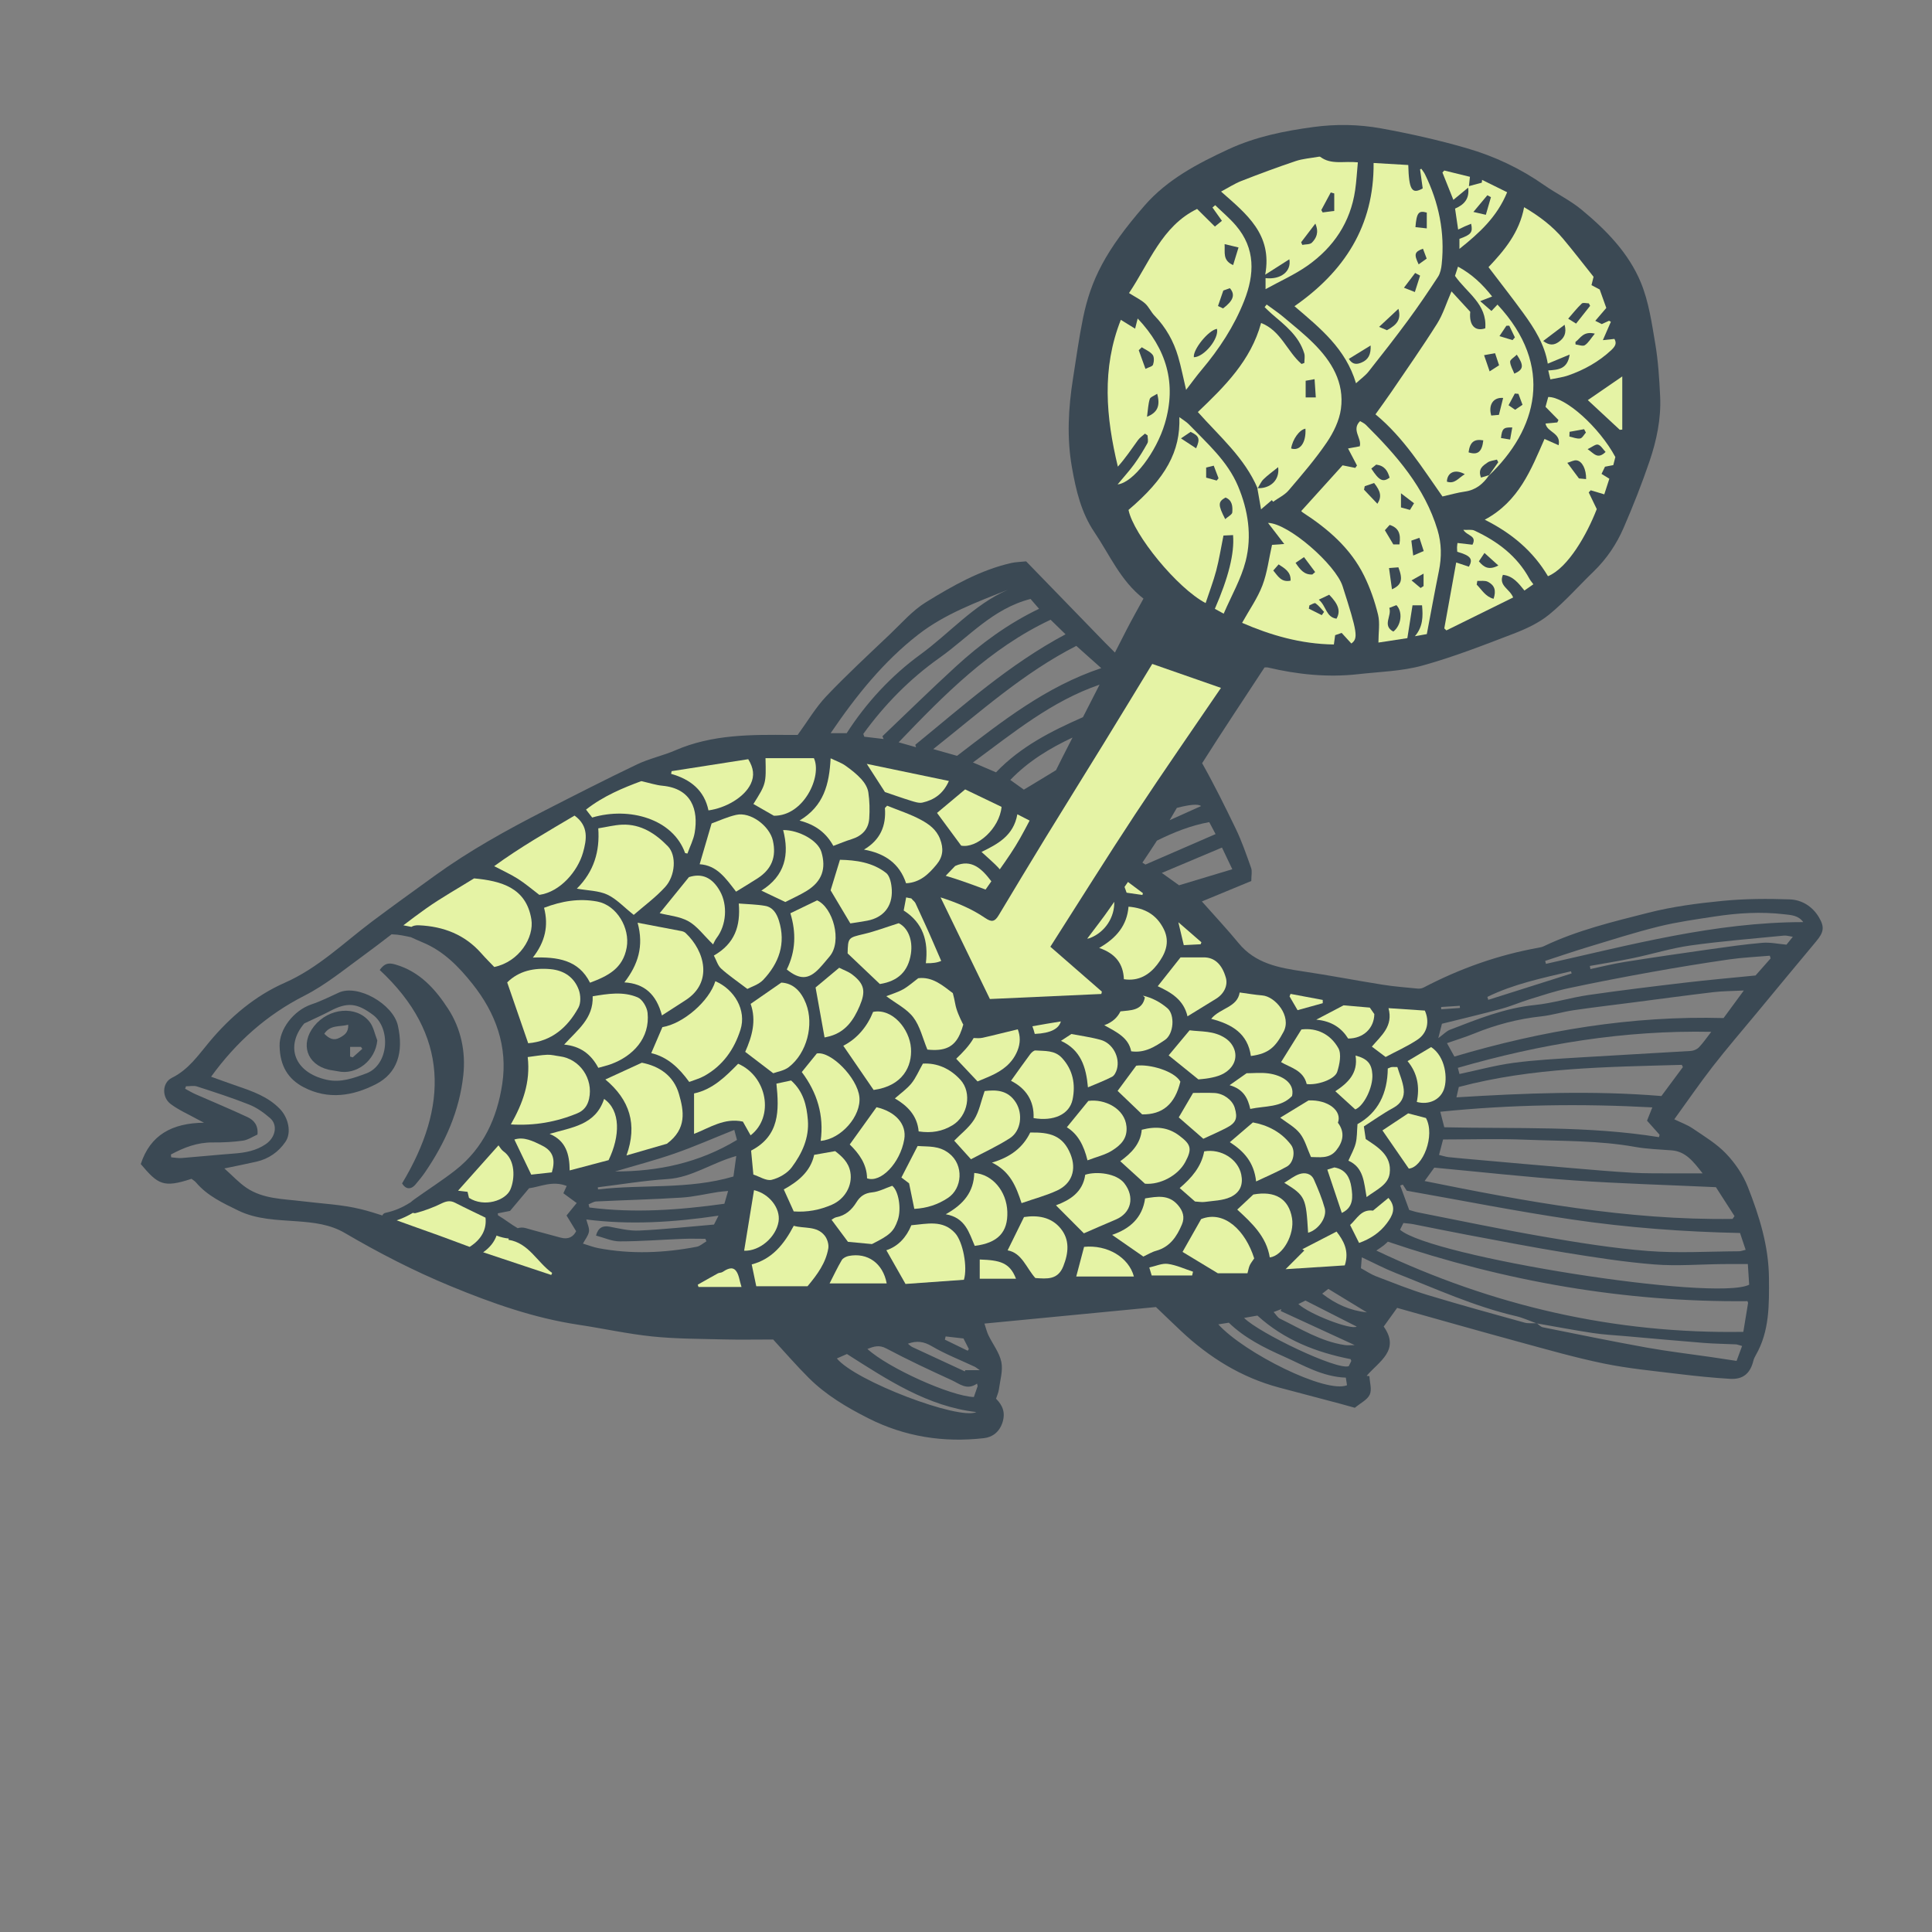 <svg version="1.1" xmlns="http://www.w3.org/2000/svg" xmlns:xlink="http://www.w3.org/1999/xlink" x="0px" y="0px" width="200px"
	 height="200px" viewBox="0 0 200 200" enable-background="new 0 0 200 200" xml:space="preserve">
<rect x="0" y="0" width="200" height="200" fill="#808080" stroke="none"/>
<g id="svg">
	<path class="stroke" fill="#3b4954"  d="M181.841,104.884c2.053-2.48,4.102-4.963,6.167-7.433c0.778-0.932,0.9-1.468,0.282-2.503
		c-0.667-1.119-1.768-1.799-3.007-1.843c-2.318-0.083-4.656-0.07-6.963,0.153c-2.577,0.25-5.174,0.592-7.679,1.228
		c-3.664,0.93-7.366,1.815-10.811,3.459c-0.169,0.082-0.361,0.125-0.546,0.159c-4.189,0.75-8.149,2.156-11.917,4.127
		c-0.178,0.093-0.417,0.127-0.62,0.107c-1.211-0.118-2.428-0.212-3.628-0.403c-2.754-0.437-5.491-0.97-8.248-1.379
		c-2.499-0.372-4.917-0.809-6.655-2.928c-1.178-1.436-2.455-2.792-3.797-4.311c1.815-0.75,3.459-1.429,5.115-2.116
		c0-0.579,0.105-1.005-0.018-1.351c-0.489-1.375-0.964-2.766-1.598-4.076c-1.104-2.281-2.228-4.562-3.473-6.767
		c2.092-3.314,4.276-6.573,6.459-9.913c0.131,0,0.242-0.021,0.342,0.003c3.079,0.728,6.191,1.049,9.348,0.694
		c2.228-0.25,4.516-0.303,6.654-0.891c3.201-0.884,6.314-2.104,9.422-3.295c1.3-0.498,2.632-1.113,3.696-1.984
		c1.647-1.347,3.065-2.971,4.602-4.456c1.346-1.3,2.376-2.833,3.11-4.525c0.978-2.257,1.886-4.551,2.678-6.88
		c0.731-2.155,1.209-4.397,1.103-6.693c-0.085-1.839-0.203-3.688-0.508-5.5c-0.359-2.125-0.671-4.324-1.479-6.294
		c-1.265-3.078-3.601-5.459-6.142-7.562c-1.18-0.979-2.605-1.657-3.869-2.542c-2.464-1.729-5.135-2.99-8.026-3.827
		c-2.91-0.845-5.85-1.501-8.838-2.047c-2.375-0.433-4.724-0.458-7.035-0.146c-2.992,0.404-5.97,0.998-8.772,2.294
		c-3.224,1.491-6.36,3.141-8.703,5.834c-4.04,4.644-5.558,7.681-6.37,11.639c-0.422,2.063-0.707,4.159-1.036,6.243
		c-0.483,3.066-0.658,6.138-0.115,9.217c0.416,2.36,0.955,4.689,2.323,6.71c1.587,2.346,2.705,5.035,5.083,6.881
		c-0.605,1.113-1.193,2.144-1.734,3.198c-0.408,0.794-0.813,1.591-1.22,2.386c-0.345-0.343-0.693-0.685-1.033-1.033
		c-2.734-2.814-5.464-5.631-8.16-8.407c-0.631,0.067-1.096,0.069-1.538,0.17c-3.218,0.732-6.055,2.352-8.813,4.046
		c-1.403,0.862-2.536,2.178-3.749,3.332c-2.219,2.112-4.472,4.192-6.58,6.41c-1.117,1.178-1.956,2.621-2.973,4.013
		c-0.224,0-0.492,0.003-0.758,0c-4.04-0.037-8.073-0.07-11.896,1.588c-1.287,0.559-2.694,0.85-3.956,1.452
		c-3.221,1.539-6.4,3.161-9.577,4.788c-3.933,2.013-7.795,4.151-11.384,6.746c-2.168,1.568-4.34,3.13-6.482,4.735
		c-2.946,2.211-5.568,4.813-9.051,6.348c-3.052,1.344-5.625,3.519-7.793,6.117c-1.148,1.374-2.157,2.87-3.875,3.717
		c-1.029,0.508-1.063,2.016-0.13,2.716c0.847,0.634,1.846,1.064,2.778,1.583c0.135,0.075,0.273,0.144,0.67,0.35
		c-3.321,0.038-5.564,1.272-6.545,4.281c1.789,2.115,2.332,2.491,5.251,1.528c0.143,0.113,0.337,0.222,0.471,0.381
		c1.176,1.386,2.778,2.124,4.36,2.897c1.933,0.945,4.039,0.966,6.114,1.12c1.713,0.128,3.395,0.311,4.922,1.206
		c3.531,2.067,7.154,3.935,10.95,5.502c4.298,1.774,8.643,3.31,13.261,4.003c2.543,0.381,5.064,0.945,7.617,1.209
		c2.451,0.252,4.932,0.245,7.4,0.307c1.676,0.042,3.353,0.008,5.119,0.008c1.144,1.242,2.364,2.658,3.683,3.973
		c1.781,1.778,3.932,3.051,6.165,4.181c3.778,1.913,7.797,2.537,11.975,2.059c0.882-0.1,1.61-0.644,1.923-1.646
		c0.311-0.991,0.022-1.742-0.673-2.438c0.109-0.343,0.252-0.641,0.294-0.954c0.127-0.951,0.438-1.954,0.254-2.851
		c-0.199-0.969-0.888-1.835-1.334-2.76c-0.167-0.342-0.252-0.725-0.416-1.212c6.054-0.585,11.937-1.151,17.755-1.712
		c0.891,0.852,1.744,1.681,2.612,2.494c2.913,2.731,6.219,4.789,10.106,5.832c2.143,0.574,4.29,1.134,6.434,1.704
		c0.485,0.128,0.967,0.269,1.438,0.399c0.591-0.495,1.298-0.826,1.544-1.369c0.237-0.521-0.005-1.26-0.037-1.902
		c-0.095-0.013-0.189-0.025-0.284-0.037c1.267-1.487,3.501-2.649,1.765-5.101c0.455-0.632,0.875-1.217,1.39-1.933
		c4.211,1.179,8.392,2.371,12.585,3.513c2.924,0.795,5.845,1.636,8.81,2.246c2.518,0.518,5.095,0.759,7.652,1.072
		c1.8,0.221,3.607,0.404,5.417,0.514c1.345,0.082,2.091-0.565,2.408-1.856c0.05-0.206,0.148-0.407,0.255-0.595
		c1.439-2.494,1.381-5.263,1.363-7.986c-0.021-3.293-1-6.423-2.194-9.451c-0.494-1.249-1.314-2.452-2.246-3.427
		c-0.978-1.023-2.243-1.784-3.43-2.591c-0.59-0.4-1.284-0.646-1.929-0.962c1.359-1.875,2.614-3.707,3.974-5.459
		C178.761,108.527,180.321,106.721,181.841,104.884z M18.812,119.878c-0.359,0.029-0.726-0.046-1.089-0.072
		c-0.01-0.098-0.02-0.194-0.03-0.292c1.345-0.725,2.735-1.264,4.324-1.249c1.044,0.008,2.099-0.041,3.131-0.186
		c0.529-0.076,1.02-0.418,1.504-0.63c0.104-0.96-0.378-1.501-1.018-1.801c-1.781-0.837-3.603-1.585-5.404-2.38
		c-0.366-0.162-0.71-0.373-1.064-0.56c0.028-0.085,0.057-0.171,0.084-0.255c0.381,0,0.794-0.096,1.139,0.016
		c1.82,0.591,3.647,1.177,5.424,1.885c0.78,0.312,1.509,0.835,2.148,1.392c0.821,0.716,0.565,1.998-0.438,2.688
		c-0.993,0.686-2.12,0.893-3.295,0.98C22.422,119.551,20.619,119.736,18.812,119.878z M47.16,121.125
		c-1.356,1.063-2.816,1.993-4.22,2.994c-0.164,0.116-0.318,0.244-0.471,0.373c-0.016,0.01-0.031,0.009-0.046,0.019
		c-0.783,0.497-1.591,0.844-2.499,1.036c-0.186,0.039-0.291,0.147-0.341,0.278c-0.733-0.239-1.47-0.465-2.216-0.649
		c-1.976-0.488-4.05-0.572-6.082-0.825c-1.976-0.247-4.032-0.22-5.765-1.386c-0.79-0.533-1.451-1.26-2.294-2.009
		c1.243-0.261,2.287-0.463,3.323-0.701c1.264-0.291,2.276-0.996,3.001-2.054c0.649-0.948,0.314-2.493-0.59-3.42
		c-1.222-1.255-2.801-1.805-4.394-2.352c-0.911-0.312-1.813-0.646-2.715-0.967c2.625-3.616,5.761-6.404,9.678-8.398
		c2.17-1.103,4.099-2.695,6.085-4.139c0.99-0.72,1.961-1.468,2.932-2.214c0.023,0.003,0.04,0.013,0.063,0.013
		c0.659,0.012,1.292,0.16,1.932,0.295c0.392,0.178,0.78,0.359,1.173,0.521c2.184,0.893,3.766,2.515,5.194,4.31
		c2.417,3.037,3.67,6.474,3.084,10.362C51.46,115.726,50.044,118.863,47.16,121.125z M59.64,127.454
		c-0.282,0.571-0.802,0.893-1.623,0.661c-1.194-0.338-2.4-0.631-3.59-0.98c-0.284-0.083-0.573-0.073-0.836,0.007
		c-0.691-0.396-1.316-0.901-2.001-1.312c-0.012-0.006-0.021-0.005-0.032-0.01c-0.011-0.073-0.015-0.143-0.029-0.216
		c0.387-0.076,0.721-0.142,1.272-0.251c0.528-0.629,1.177-1.401,1.97-2.347c1.094-0.127,2.419-0.825,3.893-0.235
		c-0.104,0.229-0.201,0.442-0.344,0.756c0.418,0.307,0.843,0.618,1.378,1.009c-0.31,0.38-0.604,0.742-1.05,1.291
		C58.915,126.264,59.228,126.776,59.64,127.454z M73.911,126.767c-2.621,0.221-5.175,0.5-7.738,0.62
		c-1.022,0.049-2.069-0.212-3.091-0.406c-0.66-0.125-1.166,0.092-1.382,0.925c0.813,0.211,1.629,0.599,2.446,0.6
		c2.185,0,4.37-0.175,6.556-0.261c0.771-0.03,1.544-0.004,2.317-0.004c0.038,0.086,0.073,0.173,0.11,0.26
		c-0.336,0.194-0.651,0.497-1.011,0.565c-3.378,0.645-6.77,0.785-10.167,0.144c-0.524-0.099-1.03-0.3-1.605-0.473
		c0.238-0.447,0.555-0.822,0.622-1.237c0.061-0.368-0.155-0.783-0.271-1.26c4.464,0.571,8.974,0.309,13.684-0.396
		C74.147,126.304,74.022,126.548,73.911,126.767z M74.988,124.613c-4.657,0.646-9.305,0.991-13.975,0.387
		c-0.028-0.109-0.056-0.218-0.083-0.328c0.266-0.104,0.527-0.285,0.797-0.298c2.944-0.141,5.893-0.213,8.834-0.399
		c1.26-0.079,2.505-0.383,3.758-0.577c0.314-0.048,0.633-0.066,1.055-0.109C75.23,123.78,75.116,124.175,74.988,124.613z
		 M75.926,121.791c-4.656,1.374-9.385,0.792-14.018,1.337c-0.007-0.073-0.015-0.147-0.022-0.22c2.402-0.294,4.797-0.697,7.208-0.85
		c2.519-0.159,4.539-1.662,7.125-2.389C76.105,120.496,76.015,121.14,75.926,121.791z M63.674,121.269
		c2.061-0.613,4.147-1.155,6.175-1.862c2.043-0.713,4.027-1.589,6.165-2.443c0.144,0.545,0.225,0.847,0.277,1.042
		C72.368,120.379,68.14,121.274,63.674,121.269z M110.304,65.662c-5.856,3.121-10.608,7.408-15.553,11.437
		c0.026,0.086,0.051,0.171,0.078,0.255c-0.534-0.151-1.066-0.302-1.801-0.511c4.739-4.944,9.421-9.72,15.729-12.688
		C109.299,64.685,109.79,65.161,110.304,65.662z M106.682,62.003c0.234,0.271,0.527,0.608,0.881,1.018
		c-3.255,1.562-6.052,3.631-8.627,5.989c-2.572,2.355-5.062,4.801-7.588,7.207c0.042,0.095,0.083,0.19,0.124,0.285
		c-0.667-0.079-1.333-0.159-2-0.238c-0.034-0.097-0.07-0.194-0.104-0.291c2.205-3.036,4.812-5.696,7.887-7.872
		C100.277,65.962,102.763,63.006,106.682,62.003z M95.047,65.697c2.755-2.144,6.05-3.355,9.274-4.641
		c-3.522,1.541-6.013,4.489-9.036,6.691c-3.031,2.209-5.609,4.995-7.638,8.154c-0.569,0-0.993,0-1.661,0
		C88.641,71.995,91.468,68.482,95.047,65.697z M86.632,140.626c0.356-0.156,0.694-0.306,1.043-0.458
		c4.206,2.675,8.341,5.422,13.402,6.01C99.271,147.037,88.546,142.97,86.632,140.626z M100.814,144.619
		c-2.359-0.074-8.872-2.999-11.021-4.976c0.679-0.259,1.206-0.45,1.961-0.049c2.213,1.176,4.488,2.241,6.77,3.283
		c0.797,0.364,1.568,1.092,2.616,0.353c0.021,0.087,0.043,0.174,0.065,0.261C101.074,143.868,100.943,144.246,100.814,144.619z
		 M99.923,141.84c-0.013,0.042-0.027,0.083-0.043,0.126c-1.809-0.837-3.621-1.671-5.427-2.515c-0.155-0.072-0.281-0.206-0.468-0.349
		c0.941-0.345,1.658-0.224,2.488,0.264c1.404,0.824,2.944,1.419,4.426,2.116c0.13,0.062,0.242,0.164,0.525,0.358
		C100.793,141.84,100.359,141.84,99.923,141.84z M97.812,138.679c0.027-0.11,0.053-0.223,0.081-0.332
		c0.628,0.072,1.258,0.143,1.847,0.211c0.247,0.486,0.4,0.789,0.555,1.093c-0.04,0.06-0.079,0.118-0.118,0.177
		C99.388,139.444,98.6,139.062,97.812,138.679z M109.956,78.45c-0.216,0.424-0.427,0.852-0.639,1.278
		c-1.104,0.668-2.207,1.349-3.328,2.015c-0.438-0.313-0.898-0.641-1.404-1.003c1.89-1.967,4.106-3.288,6.443-4.389
		C110.672,77.051,110.312,77.75,109.956,78.45z M112.107,74.242c-3.29,1.448-6.454,3.047-9,5.709
		c-0.85-0.364-1.53-0.654-2.387-1.021c4.217-3.109,8.149-6.351,13.107-8.054C113.253,71.998,112.679,73.121,112.107,74.242z
		 M99.076,78.244c-0.745-0.21-1.476-0.418-2.464-0.698c4.888-3.873,9.311-7.874,14.807-10.685c0.744,0.662,1.595,1.423,2.582,2.304
		C108.268,71.082,103.75,74.661,99.076,78.244z M121.826,83.635c1.242-0.329,2.225-0.445,2.505-0.19
		c-1.079,0.485-2.163,0.972-3.249,1.461C121.333,84.482,121.58,84.06,121.826,83.635z M118.575,89.498
		c-0.105-0.065-0.211-0.13-0.315-0.197c0.508-0.754,1.013-1.514,1.505-2.278c1.737-0.861,3.494-1.568,5.416-1.917
		c0.238,0.451,0.424,0.803,0.655,1.239C123.41,87.398,121.042,88.427,118.575,89.498z M122.056,91.644
		c-0.515-0.368-1.032-0.74-1.785-1.28c2.182-0.92,4.168-1.757,6.227-2.625c0.389,0.816,0.676,1.416,1.07,2.244
		C125.659,90.559,123.891,91.092,122.056,91.644z M178.424,105.389c-9.452-0.26-18.718,1.269-27.863,3.986
		c-0.329-0.59-0.586-1.053-0.771-1.388c0.952-0.334,1.896-0.62,2.801-0.989c2.243-0.914,4.547-1.526,6.961-1.784
		c1.123-0.12,2.22-0.471,3.341-0.636c2.006-0.295,4.02-0.528,6.031-0.789c2.816-0.364,5.631-0.747,8.451-1.082
		c0.957-0.113,1.93-0.109,3.145-0.17C179.753,103.58,179.139,104.417,178.424,105.389z M171.8,117.471
		c-0.021,0.083-0.043,0.164-0.065,0.247c-7.359-1.191-14.783-0.852-22.223-1.023c-0.132-0.512-0.245-0.951-0.414-1.607
		c7.333-0.75,14.58-0.849,21.951-0.452c-0.214,0.539-0.361,0.91-0.548,1.376C170.929,116.491,171.365,116.981,171.8,117.471z
		 M184.937,97.791c-0.848-0.072-1.684-0.262-2.497-0.191c-1.854,0.159-3.701,0.425-5.545,0.685
		c-2.913,0.413-5.822,0.836-8.727,1.298c-1.186,0.188-2.353,0.486-3.528,0.733c-0.021-0.107-0.04-0.214-0.06-0.322
		c1.506-0.271,3.019-0.507,4.516-0.82c1.977-0.413,3.92-1.021,5.914-1.301c3.208-0.448,6.443-0.702,9.668-1.021
		c0.256-0.026,0.525,0.068,0.914,0.124C185.334,97.296,185.138,97.539,184.937,97.791z M164.311,98.059
		c2.454-0.742,4.901-1.529,7.388-2.144c1.907-0.471,3.867-0.743,5.812-1.04c2.389-0.364,4.791-0.514,7.203-0.229
		c0.7,0.082,1.438,0.097,1.958,0.81c-9.16,0.006-17.868,2.356-26.636,4.323c-0.026-0.103-0.053-0.206-0.08-0.308
		C161.405,98.999,162.849,98.501,164.311,98.059z M162.626,100.546c0.024,0.073,0.049,0.148,0.072,0.224
		c-2.878,0.91-5.755,1.821-8.633,2.733c-0.031-0.101-0.062-0.203-0.094-0.305C156.711,101.854,159.683,101.245,162.626,100.546z
		 M151.117,104.121c0.005,0.075,0.011,0.148,0.016,0.221c-0.645,0.047-1.29,0.094-1.935,0.14c-0.005-0.079-0.011-0.159-0.016-0.238
		C149.827,104.202,150.473,104.162,151.117,104.121z M149.269,105.979c2.109-0.526,4.154-1.007,6.18-1.555
		c0.982-0.266,1.924-0.68,2.899-0.981c1.319-0.406,2.632-0.847,3.979-1.134c2.871-0.613,5.756-1.168,8.646-1.687
		c2.663-0.479,5.335-0.913,8.012-1.301c1.397-0.202,2.814-0.262,4.224-0.386c0.027,0.093,0.056,0.186,0.084,0.279
		c-0.563,0.64-1.128,1.28-1.56,1.767c-2.508,0.252-4.87,0.457-7.222,0.733c-3.358,0.396-6.718,0.804-10.064,1.287
		c-1.871,0.271-3.703,0.852-5.577,1.039c-3.1,0.311-5.92,1.462-8.768,2.559c-0.358,0.137-0.646,0.455-1.212,0.87
		C149.059,106.805,149.171,106.366,149.269,105.979z M126.118,137.097c0.388-0.062,0.715-0.112,1.089-0.171
		c1.642,1.59,3.656,2.593,5.711,3.506c2.024,0.901,3.965,2.088,6.402,2.182c0.034,0.219,0.079,0.508,0.122,0.786
		C137.244,144.289,128.796,140.048,126.118,137.097z M139.622,141.426c-1.2,0.447-9.286-3.435-10.836-4.996
		c0.539-0.094,0.958-0.167,1.382-0.242c2.778,2.537,6.126,3.815,9.649,4.511c0.051,0.148,0.074,0.18,0.066,0.195
		C139.792,141.085,139.696,141.275,139.622,141.426z M139.195,139.237c-2.454-0.371-4.535-1.672-6.708-2.738
		c-0.222-0.109-0.365-0.378-0.642-0.678c0.348-0.132,0.57-0.216,0.793-0.301c-0.02,0.065-0.038,0.131-0.055,0.198
		c2.51,1.156,5.021,2.313,7.653,3.526C139.842,139.244,139.512,139.284,139.195,139.237z M134.406,134.995
		c0.351-0.174,0.637-0.315,0.733-0.362c1.874,0.952,3.595,1.827,5.306,2.696C139.879,137.699,135.626,136.095,134.406,134.995z
		 M136.873,133.92c0.246-0.191,0.425-0.33,0.635-0.494c1.352,0.824,2.671,1.628,3.992,2.432
		C139.799,135.679,138.298,135.025,136.873,133.92z M179.77,140.881c-0.95-0.143-1.801-0.276-2.654-0.401
		c-2.22-0.323-4.451-0.582-6.658-0.98c-3.593-0.647-7.17-1.381-10.75-2.1c-0.214-0.043-0.396-0.253-0.59-0.398
		c-0.014-0.003-0.03-0.005-0.043-0.008c-0.001,0-0.003,0.001-0.004,0.002c-0.015-0.006-0.028-0.012-0.043-0.017
		c-0.406-0.01-0.829,0.043-1.209-0.062c-3.354-0.93-6.711-1.85-10.04-2.861c-1.805-0.55-3.563-1.259-5.328-1.933
		c-0.516-0.196-0.982-0.52-1.568-0.837c0.032-0.392,0.067-0.81,0.092-1.128c1.257,0.586,2.363,1.174,3.521,1.628
		c4.099,1.611,8.114,3.456,12.433,4.458c0.716,0.167,1.398,0.484,2.098,0.736c0.021,0,0.043-0.001,0.063,0
		c0.009,0.006,0.018,0.014,0.027,0.022c1.923,0.335,3.841,0.701,5.77,0.992c1.122,0.171,2.261,0.225,3.394,0.324
		c2.699,0.238,5.397,0.486,8.098,0.701c1.104,0.088,2.215,0.095,3.322,0.15c0.154,0.008,0.305,0.076,0.64,0.167
		C180.148,139.854,179.974,140.329,179.77,140.881z M180.468,137.874c-13.321,0.216-25.909-2.674-37.989-8.417
		c0.33-0.229,0.558-0.372,0.767-0.536c0.188-0.148,0.358-0.323,0.425-0.385c12.144,4.115,24.485,6.283,37.227,6.159
		c0.021,0.071,0.069,0.15,0.058,0.221C180.804,135.868,180.643,136.818,180.468,137.874z M180.936,130.854
		c0.048,0.75,0.095,1.465,0.138,2.138c-3.521,1.775-32.942-2.89-36.142-5.689c0.102-0.203,0.208-0.416,0.348-0.695
		c0.351,0.041,0.696,0.056,1.031,0.122c1.856,0.361,3.707,0.751,5.565,1.098c3.403,0.635,6.802,1.301,10.219,1.853
		c3.044,0.491,6.1,0.972,9.169,1.213c2.334,0.185,4.701-0.014,7.052-0.037C179.154,130.847,179.99,130.854,180.936,130.854z
		 M180.709,129.38c-0.282,0.064-0.483,0.151-0.685,0.152c-3.141,0.014-6.296,0.215-9.417-0.029
		c-3.634-0.284-7.252-0.871-10.849-1.489c-4.341-0.747-8.652-1.662-12.975-2.51c-0.29-0.057-0.571-0.157-0.903-0.25
		c-0.324-0.88-0.627-1.704-0.931-2.529c0.09-0.031,0.18-0.063,0.269-0.095c0.125,0.192,0.25,0.385,0.41,0.633
		c5.689,1.003,11.385,2.137,17.123,2.981c5.714,0.841,11.481,1.273,17.376,1.396C180.299,128.152,180.491,128.728,180.709,129.38z
		 M179.556,125.891c-0.068,0.097-0.135,0.194-0.205,0.291c-10.888,0.153-21.518-1.826-31.877-3.922
		c0.33-0.456,0.663-0.917,1.003-1.386c4.803,0.447,9.615,0.984,14.441,1.321c4.808,0.335,9.627,0.467,14.713,0.701
		C178.211,123.798,178.884,124.845,179.556,125.891z M176.255,121.468c-1.207,0-2.192,0.006-3.178-0.001
		c-1.356-0.011-2.716,0.014-4.068-0.064c-2.105-0.121-4.205-0.305-6.306-0.483c-3.229-0.273-6.456-0.564-9.685-0.849
		c-1.02-0.09-2.04-0.177-3.059-0.284c-0.289-0.03-0.57-0.129-0.991-0.229c0.149-0.567,0.27-1.026,0.419-1.6
		c2.863,0,5.669-0.091,8.467,0.022c3.809,0.153,7.635,0.07,11.414,0.748c1.246,0.224,2.525,0.256,3.789,0.357
		C174.509,119.204,175.279,120.226,176.255,121.468z M171.989,113.461c-7.131-0.591-14.127-0.297-21.218,0.136
		c0.102-0.443,0.184-0.801,0.246-1.074c7.636-2.026,15.368-2.068,23.082-2.289c0.039,0.076,0.077,0.152,0.114,0.229
		C173.467,111.467,172.723,112.472,171.989,113.461z M175.88,108.412c-0.201,0.209-0.552,0.364-0.845,0.382
		c-3.885,0.241-7.772,0.438-11.656,0.681c-2.239,0.141-4.486,0.254-6.707,0.552c-1.861,0.251-3.688,0.752-5.589,1.153
		c-0.084-0.32-0.142-0.537-0.168-0.637c8.568-2.474,17.221-3.912,26.233-3.728C176.688,107.408,176.323,107.948,175.88,108.412z"/>
	<path class="stroke" fill="#3b4954"  d="M35.064,102.758c-0.929,0.427-1.848,0.886-2.812,1.211c-1.873,0.633-3.356,2.603-3.308,4.308
		c0.035,2.058,0.875,3.435,2.504,4.279c2.538,1.316,5.08,0.903,7.47-0.323c2.228-1.14,2.889-3.322,2.268-6.077
		C40.686,103.944,37.042,101.845,35.064,102.758z M37.919,111.118c-1.308,0.488-2.635,0.981-4.088,0.662
		c-3.406-0.751-4.321-3.503-2.334-5.832c1.126-0.539,1.896-0.873,2.635-1.266c1.847-0.984,2.845-0.837,4.475,0.373
		C40.485,106.451,40.263,110.244,37.919,111.118z"/>
	<path class="stroke" fill="#3b4954"  d="M32.514,106.228c-1.457,1.831-0.761,3.951,1.482,4.5c0.313,0.076,0.64,0.097,0.956,0.167
		c1.955,0.442,3.91-1.111,4.106-3.19c-0.262-0.655-0.39-1.418-0.812-1.943C36.875,104.058,34.026,104.33,32.514,106.228z
		 M35.171,107.42c-0.623,0.337-1.081,0.111-1.6-0.406c0.628-0.953,1.599-0.696,2.475-0.932
		C36.09,106.867,35.67,107.148,35.171,107.42z M36.515,109.458c-0.092-0.028-0.182-0.056-0.272-0.083c0-0.316,0-0.632,0-1.001
		c0.452,0,0.789,0,1.124,0c0.046,0.067,0.091,0.134,0.138,0.201C37.174,108.868,36.845,109.163,36.515,109.458z"/>
	<path class="stroke" fill="#3b4954"  d="M40.942,99.848c-0.697-0.202-1.125-0.15-1.634,0.565c7.187,6.679,7.116,14.108,2.316,22.093
		c0.355,0.605,0.906,0.686,1.396,0.1c0.349-0.414,0.696-0.834,1-1.281c2.073-3.038,3.542-6.328,3.941-10.013
		c0.266-2.444-0.247-4.837-1.557-6.859C45.096,102.425,43.465,100.582,40.942,99.848z"/>
	<path fill-rule="evenodd" clip-rule="evenodd" fill="#e5f3a5" class="fill" d="M55.004,95.15c-0.535-3.242-3.096-3.957-5.927-4.22
		c-1.689,1.05-3.391,2-4.974,3.12c-0.795,0.562-1.571,1.147-2.345,1.737c0.276,0.048,0.551,0.105,0.828,0.163
		c0.205-0.131,0.474-0.176,0.777-0.164c2.541,0.112,4.756,0.959,6.473,2.915c0.441,0.502,0.919,0.97,1.33,1.402
		C53.747,99.563,55.316,97.046,55.004,95.15z"/>
	<path fill-rule="evenodd" clip-rule="evenodd" fill="#e5f3a5" class="fill" d="M47.108,124.508c-0.52-0.267-0.932-0.159-1.443,0.091
		c-0.838,0.41-1.729,0.737-2.63,0.978c-0.093,0.024-0.194,0.009-0.302-0.021c-0.532,0.318-1.084,0.579-1.666,0.774
		c1.049,0.373,2.093,0.763,3.143,1.129c1.502,0.524,2.985,1.095,4.408,1.618c1.269-0.81,1.77-1.855,1.642-3.025
		C49.126,125.499,48.107,125.022,47.108,124.508z"/>
	<path fill-rule="evenodd" clip-rule="evenodd" fill="#e5f3a5" class="fill" d="M61.932,85.75c0.881-0.141,1.674-0.347,2.474-0.38
		c1.948-0.079,3.465,0.93,4.737,2.241c0.91,0.938,0.779,3.045-0.287,4.212c-1,1.095-2.225,1.988-3.253,2.886
		c-1.04-0.823-1.797-1.664-2.74-2.1c-0.901-0.415-1.998-0.412-3.148-0.617C61.492,90.223,62.105,88.116,61.932,85.75z"/>
	<path fill-rule="evenodd" clip-rule="evenodd" fill="#e5f3a5" class="fill" d="M56.32,93.974c1.851-0.707,3.645-0.995,5.506-0.648
		c2.024,0.377,3.407,2.745,3.05,4.754c-0.389,2.179-1.933,2.952-3.797,3.649c-1.187-2.374-3.369-2.687-5.918-2.603
		C56.428,97.51,56.809,95.837,56.32,93.974z"/>
	<path fill-rule="evenodd" clip-rule="evenodd" fill="#e5f3a5" class="fill" d="M67.418,109.019c0.415-0.966,0.771-1.799,1.155-2.694
		c2.138-0.338,4.854-2.684,5.479-4.752c1.998,0.863,3.238,3.018,2.602,5.02c-0.655,2.063-1.838,3.729-3.756,4.795
		c-0.481,0.268-1.03,0.412-1.549,0.613C70.291,110.546,69.116,109.423,67.418,109.019z"/>
	<path fill-rule="evenodd" clip-rule="evenodd" fill="#e5f3a5" class="fill" d="M66.005,95.521c1.59,0.302,3.065,0.577,4.539,0.865
		c0.153,0.03,0.322,0.097,0.433,0.201c1.989,1.875,2.858,5.119-0.022,6.962c-0.775,0.497-1.546,0.997-2.432,1.568
		c-0.575-2.18-1.812-3.302-3.887-3.421C66.062,99.847,66.666,97.937,66.005,95.521z"/>
	<path fill-rule="evenodd" clip-rule="evenodd" fill="#e5f3a5" class="fill" d="M62.667,111.746c1.313-0.602,2.484-1.141,3.777-1.734
		c1.777,0.347,3.283,1.314,3.842,3.239c0.51,1.755,0.839,3.597-1.25,5.149c-1.086,0.314-2.531,0.733-4.182,1.21
		C66.009,116.406,65.188,113.852,62.667,111.746z"/>
	<path fill-rule="evenodd" clip-rule="evenodd" fill="#e5f3a5" class="fill" d="M80.045,111.102c-1.132-0.865-1.987-1.517-2.901-2.214
		c0.701-1.577,1.179-3.219,0.562-4.967c1.031-0.714,2.021-1.4,3.177-2.202c1.228,0.056,2.066,0.909,2.558,2.187
		c0.84,2.187,0.088,5.109-1.777,6.555C81.171,110.844,80.459,110.946,80.045,111.102z"/>
	<path fill-rule="evenodd" clip-rule="evenodd" fill="#e5f3a5" class="fill" d="M52.884,116.399c1.212-2.147,2.051-4.341,1.744-6.972
		c0.731-0.092,1.379-0.212,2.031-0.239c0.426-0.017,0.856,0.105,1.285,0.16c2.074,0.265,3.489,2.322,3.039,4.387
		c-0.157,0.723-0.535,1.23-1.214,1.512C57.598,116.147,55.342,116.548,52.884,116.399z"/>
	<path fill-rule="evenodd" clip-rule="evenodd" fill="#e5f3a5" class="fill" d="M61.937,110.542c-0.767-1.445-1.884-2.25-3.535-2.407
		c1.375-1.521,3.04-2.697,2.952-5c1.561-0.259,3.158-0.527,4.659,0.114c0.493,0.209,0.964,1.018,1.024,1.595
		c0.272,2.637-1.536,4.494-3.791,5.316C62.848,110.307,62.429,110.401,61.937,110.542z"/>
	<path fill-rule="evenodd" clip-rule="evenodd" fill="#e5f3a5" class="fill" d="M52.639,128.346c0.003-0.048,0.015-0.091,0.024-0.134
		c-0.41-0.036-0.81-0.138-1.217-0.289c-0.016-0.007-0.024-0.017-0.04-0.024c-0.23,0.644-0.664,1.228-1.388,1.738
		c2.484,0.827,4.765,1.586,7.047,2.347c0.03-0.069,0.062-0.139,0.093-0.208C55.589,130.658,54.736,128.665,52.639,128.346z"/>
	<path fill-rule="evenodd" clip-rule="evenodd" fill="#e5f3a5" class="fill" d="M73.664,85.243c0.77-0.276,1.636-0.682,2.547-0.888
		c1.491-0.339,3.449,1.147,3.794,2.652c0.392,1.703-0.132,2.974-1.564,3.907c-0.726,0.47-1.47,0.911-2.244,1.39
		c-1.085-1.402-1.97-2.719-3.769-2.839C72.843,88.045,73.242,86.68,73.664,85.243z"/>
	<path fill-rule="evenodd" clip-rule="evenodd" fill="#e5f3a5" class="fill" d="M54.679,107.997c-0.725-2.101-1.445-4.187-2.174-6.297
		c1.195-1.191,2.775-1.535,4.505-1.372c1.391,0.132,2.428,0.845,2.904,2.137c0.202,0.55,0.232,1.363-0.037,1.851
		C58.747,106.373,57.09,107.796,54.679,107.997z"/>
	<path fill-rule="evenodd" clip-rule="evenodd" fill="#e5f3a5" class="fill" d="M59.476,84.43c1.5,1.08,1.249,2.509,0.878,3.826
		c-0.542,1.92-2.354,4.079-4.524,4.381c-0.772-0.587-1.446-1.169-2.189-1.643c-0.745-0.477-1.56-0.841-2.483-1.329
		C53.834,87.712,56.687,86.085,59.476,84.43z"/>
	<path fill-rule="evenodd" clip-rule="evenodd" fill="#e5f3a5" class="fill" d="M77.366,102.374c-1.104-0.842-1.965-1.421-2.721-2.112
		c-0.343-0.312-0.481-0.85-0.745-1.344c2.163-1.239,2.773-3.042,2.578-5.386c0.948,0.078,1.855,0.086,2.737,0.244
		c0.796,0.144,1.19,0.794,1.419,1.53c0.74,2.375,0.003,4.397-1.614,6.116C78.535,101.938,77.745,102.164,77.366,102.374z"/>
	<path fill-rule="evenodd" clip-rule="evenodd" fill="#e5f3a5" class="fill" d="M99.784,132.482c-2.094,0.15-4.139,0.296-6.046,0.432
		c-0.693-1.22-1.313-2.312-1.982-3.49c1.221-0.399,2.081-1.349,2.584-2.587c1.622-0.141,3.252-0.589,4.527,0.81
		C99.688,128.545,100.182,131.183,99.784,132.482z"/>
	<path fill-rule="evenodd" clip-rule="evenodd" fill="#e5f3a5" class="fill" d="M70.922,88.309c-1.257-3.534-5.761-4.821-9.619-3.678
		c-0.15-0.192-0.362-0.465-0.638-0.821c1.81-1.42,3.868-2.261,5.722-2.948c0.881,0.198,1.521,0.414,2.177,0.476
		c3.05,0.285,3.746,2.508,3.352,4.856c-0.126,0.744-0.497,1.446-0.753,2.168C71.082,88.344,71.002,88.327,70.922,88.309z"/>
	<path fill-rule="evenodd" clip-rule="evenodd" fill="#e5f3a5" class="fill" d="M105.751,124.548c-0.557-1.705-1.164-3.276-3.063-4.198
		c1.931-0.562,3.207-1.563,3.961-3.113c2.005-0.032,3.375,0.273,4.171,2.247c0.641,1.591,0.149,3.05-1.397,3.762
		C108.304,123.762,107.095,124.081,105.751,124.548z"/>
	<path fill-rule="evenodd" clip-rule="evenodd" fill="#e5f3a5" class="fill" d="M90.438,112.833c-1.069-1.558-2.071-3.018-3.141-4.577
		c1.447-0.737,2.49-2.009,3.087-3.506c2.003-0.396,3.777,1.779,3.918,3.752C94.438,110.379,93.458,112.418,90.438,112.833z"/>
	<path fill-rule="evenodd" clip-rule="evenodd" fill="#e5f3a5" class="fill" d="M82.767,84.945c2.51-1.507,3.078-3.735,3.219-6.445
		c0.597,0.287,1.102,0.457,1.519,0.75c0.596,0.419,1.181,0.879,1.669,1.415c0.337,0.371,0.645,0.877,0.716,1.36
		c0.132,0.89,0.154,1.812,0.092,2.711c-0.077,1.114-0.753,1.803-1.822,2.135c-0.614,0.19-1.21,0.442-1.893,0.695
		C85.548,86.263,84.484,85.392,82.767,84.945z"/>
	<path fill-rule="evenodd" clip-rule="evenodd" fill="#e5f3a5" class="fill" d="M91.834,83.405c1.178,0.481,2.405,0.868,3.517,1.472
		c0.8,0.435,1.573,0.977,1.958,1.961c0.394,1.006,0.311,1.848-0.344,2.644c-0.814,0.988-1.707,1.877-3.167,1.955
		c-0.688-2.074-2.224-3.101-4.359-3.487c1.689-0.996,2.311-2.457,2.167-4.304C91.682,83.565,91.758,83.485,91.834,83.405z"/>
	<path fill-rule="evenodd" clip-rule="evenodd" fill="#e5f3a5" class="fill" d="M71.848,117.38c0-1.472,0-2.807,0-4.187
		c1.921-0.406,3.265-1.747,4.564-3.074c3.023,1.317,3.757,5.511,1.289,7.41c-0.273-0.485-0.541-0.963-0.798-1.421
		C74.984,115.686,73.474,116.744,71.848,117.38z"/>
	<path fill-rule="evenodd" clip-rule="evenodd" fill="#e5f3a5" class="fill" d="M77.988,121.589c-0.089-0.938-0.162-1.708-0.234-2.478
		c2.954-1.535,2.912-4.145,2.621-6.933c0.531-0.114,1.039-0.222,1.521-0.326c1.279,1.144,1.609,2.583,1.733,4.089
		c0.153,1.862-0.609,3.477-1.666,4.897c-0.463,0.623-1.319,1.112-2.084,1.297C79.327,122.268,78.631,121.796,77.988,121.589z"/>
	<path fill-rule="evenodd" clip-rule="evenodd" fill="#e5f3a5" class="fill" d="M95.099,117.124c-0.142-1.635-1.163-2.661-2.461-3.414
		c0.585-0.521,1.231-0.969,1.709-1.554c0.466-0.573,0.758-1.286,1.19-2.05c1.478-0.088,2.823,0.514,3.88,1.669
		c1.24,1.354,0.774,3.755-0.816,4.712C97.561,117.115,96.452,117.327,95.099,117.124z"/>
	<path fill-rule="evenodd" clip-rule="evenodd" fill="#e5f3a5" class="fill" d="M78.288,133.151c-0.15-0.719-0.297-1.429-0.471-2.259
		c2.109-0.547,3.353-2.096,4.351-3.998c1.095,0.314,2.39-0.021,3.212,1.03c0.262,0.336,0.435,0.898,0.365,1.308
		c-0.252,1.486-1.109,2.679-2.15,3.92C81.907,133.151,80.155,133.151,78.288,133.151z"/>
	<path fill-rule="evenodd" clip-rule="evenodd" fill="#e5f3a5" class="fill" d="M83,110.978c0.56-0.693,1.053-1.299,1.558-1.924
		c1.459-0.257,4.19,2.509,4.404,4.497c0.211,1.958-1.874,4.371-4.006,4.551C85.313,115.462,84.598,113.104,83,110.978z"/>
	<path fill-rule="evenodd" clip-rule="evenodd" fill="#e5f3a5" class="fill" d="M104.658,111.885c0.695-0.969,1.324-1.865,1.977-2.74
		c0.136-0.181,0.383-0.415,0.562-0.401c0.954,0.07,1.971-0.046,2.727,0.763c1.156,1.235,1.429,2.764,1.111,4.306
		c-0.323,1.57-1.979,2.283-4.039,1.932C107.073,113.932,106.178,112.651,104.658,111.885z"/>
	<path fill-rule="evenodd" clip-rule="evenodd" fill="#e5f3a5" class="fill" d="M88.026,95.59c-0.717-1.205-1.367-2.295-2.041-3.424
		c0.281-0.92,0.608-1.989,0.967-3.162c1.654,0.036,3.371,0.262,4.775,1.362c0.41,0.321,0.561,1.143,0.591,1.748
		c0.085,1.727-0.878,2.879-2.538,3.195C89.172,95.425,88.557,95.507,88.026,95.59z"/>
	<path fill-rule="evenodd" clip-rule="evenodd" fill="#e5f3a5" class="fill" d="M113.786,98.129c1.793-1.024,2.879-2.335,3.038-4.27
		c1.711,0.143,2.903,0.839,3.644,2.312c0.713,1.423,0.12,2.647-0.68,3.689c-0.796,1.031-1.917,1.748-3.443,1.507
		C116.277,99.776,115.49,98.717,113.786,98.129z"/>
	<path fill-rule="evenodd" clip-rule="evenodd" fill="#e5f3a5" class="fill" d="M112.203,127.674c-1.05-1.053-1.979-1.984-2.891-2.901
		c1.409-0.524,2.775-1.327,3.031-3.164c1.178-0.38,3.249-0.149,4.05,0.888c1.085,1.402,0.741,3.068-0.905,3.758
		C114.323,126.744,113.167,127.256,112.203,127.674z"/>
	<path fill-rule="evenodd" clip-rule="evenodd" fill="#e5f3a5" class="fill" d="M129.835,130.271c-0.175,0.264-0.352,0.473-0.461,0.712
		c-0.108,0.24-0.15,0.513-0.237,0.826c-1.114,0-2.219,0-3.067,0c-1.341-0.812-2.499-1.514-3.654-2.212
		c0.536-0.944,1.171-2.066,1.925-3.397C126.737,125.237,128.938,127.404,129.835,130.271z"/>
	<path fill-rule="evenodd" clip-rule="evenodd" fill="#e5f3a5" class="fill" d="M129.491,109.317c-0.327-2.311-1.936-3.287-4.11-3.848
		c0.905-1.121,2.711-1.175,2.95-2.727c0.86,0.114,1.598,0.245,2.342,0.304c1.337,0.107,3.062,2.142,2.201,3.763
		C132.033,108.391,131.358,109.068,129.491,109.317z"/>
	<path fill-rule="evenodd" clip-rule="evenodd" fill="#e5f3a5" class="fill" d="M82.167,125.406c-0.358-0.791-0.665-1.471-1.03-2.275
		c1.452-0.801,2.776-1.845,3.145-3.583c0.783-0.138,1.438-0.253,2.173-0.383c0.693,0.537,1.391,1.147,1.572,2.171
		c0.25,1.413-0.588,2.802-1.911,3.376C84.84,125.266,83.55,125.503,82.167,125.406z"/>
	<path fill-rule="evenodd" clip-rule="evenodd" fill="#e5f3a5" class="fill" d="M81.449,100.36c0.929-1.891,0.98-3.821,0.371-5.82
		c1.002-0.483,1.896-0.915,2.767-1.335c1.644,0.738,2.621,4.23,1.297,5.8c-0.349,0.415-0.689,0.837-1.061,1.231
		C83.72,101.409,82.803,101.451,81.449,100.36z"/>
	<path fill-rule="evenodd" clip-rule="evenodd" fill="#e5f3a5" class="fill" d="M93.035,95.57c0.931,0.454,1.487,1.705,1.259,3.179
		c-0.282,1.821-1.341,2.826-3.21,3.117c-1.131-1.073-2.22-2.109-3.339-3.172c0.036-1.648,0.064-1.621,1.7-2.009
		C90.584,96.417,91.688,95.995,93.035,95.57z"/>
	<path fill-rule="evenodd" clip-rule="evenodd" fill="#e5f3a5" class="fill" d="M94.993,118.632c1.129,0.094,2.191-0.072,3.27,0.776
		c1.528,1.201,1.361,3.608-0.127,4.597c-1.032,0.684-2.156,1.066-3.487,1.138c-0.171-0.834-0.33-1.615-0.541-2.646
		c-0.146-0.11-0.492-0.371-0.796-0.6C93.906,120.741,94.443,119.699,94.993,118.632z"/>
	<path fill-rule="evenodd" clip-rule="evenodd" fill="#e5f3a5" class="fill" d="M80.114,84.446c-0.771-0.442-1.447-0.83-2.122-1.216
		c1.317-2.098,1.317-2.098,1.253-4.745c1.688,0,3.374,0,5.009,0C85.125,80.35,83.209,84.48,80.114,84.446z"/>
	<path fill-rule="evenodd" clip-rule="evenodd" fill="#e5f3a5" class="fill" d="M107.179,132.302c-0.93-1.024-1.386-2.603-2.87-2.866
		c0.565-1.15,1.107-2.25,1.696-3.447c1.369-0.21,2.798-0.032,3.792,1.181c0.958,1.174,0.825,2.528,0.274,3.915
		C109.505,132.508,108.391,132.384,107.179,132.302z"/>
	<path fill-rule="evenodd" clip-rule="evenodd" fill="#e5f3a5" class="fill" d="M100.514,120.005c-0.731-0.81-1.25-1.384-1.735-1.922
		c0.692-0.712,1.543-1.355,2.072-2.2c0.515-0.823,0.698-1.855,1.077-2.938c1.099-0.123,2.388-0.164,3.243,1.2
		c0.736,1.177,0.53,2.936-0.635,3.684C103.236,118.663,101.817,119.31,100.514,120.005z"/>
	<path fill-rule="evenodd" clip-rule="evenodd" fill="#e5f3a5" class="fill" d="M118.528,122.536c-0.93-0.846-1.724-1.566-2.56-2.328
		c1.105-0.799,2.111-1.784,2.224-3.255c1.451-0.378,2.71-0.278,3.883,0.604c1.214,0.914,1.36,1.359,0.627,2.729
		C121.944,121.706,120.082,122.672,118.528,122.536z"/>
	<path fill-rule="evenodd" clip-rule="evenodd" fill="#e5f3a5" class="fill" d="M90.262,128.786c-0.939-0.088-1.791-0.168-2.481-0.233
		c-0.592-0.796-1.127-1.515-1.701-2.284c0.135-0.074,0.304-0.224,0.496-0.261c0.948-0.182,1.591-0.752,2.08-1.547
		c0.37-0.601,0.845-0.955,1.623-1.027c0.696-0.065,1.364-0.433,2.083-0.68c0.656,0.511,0.981,2.389,0.568,3.563
		C92.514,127.498,92.126,127.854,90.262,128.786z"/>
	<path fill-rule="evenodd" clip-rule="evenodd" fill="#e5f3a5" class="fill" d="M119.849,102.093c0.813-1.03,1.554-1.966,2.36-2.984
		c0.67,0,1.525,0.009,2.379-0.002c1.121-0.015,1.917,0.704,2.314,2.115c0.224,0.791-0.186,1.662-1.022,2.173
		c-0.963,0.592-1.925,1.183-2.952,1.814C122.533,103.463,121.165,102.706,119.849,102.093z"/>
	<path fill-rule="evenodd" clip-rule="evenodd" fill="#e5f3a5" class="fill" d="M100.853,121.425c1.894,0.134,3.354,1.901,3.425,4.012
		c0.071,2.119-0.975,3.236-3.373,3.535c-0.586-1.332-0.94-2.909-3.002-3.273C99.76,124.666,100.809,123.38,100.853,121.425z"/>
	<path fill-rule="evenodd" clip-rule="evenodd" fill="#e5f3a5" class="fill" d="M62.535,113.762c1.73,1.198,1.664,3.856,0.465,6.336
		c-1.239,0.328-2.564,0.678-4.028,1.064c-0.014-1.68-0.388-3.076-2.075-3.782C59.175,116.698,61.648,116.486,62.535,113.762z"/>
	<path fill-rule="evenodd" clip-rule="evenodd" fill="#e5f3a5" class="fill" d="M68.29,94.534c0.965-1.19,1.903-2.347,3.028-3.734
		c1.299-0.42,2.387-0.011,3.208,1.443c0.82,1.449,0.669,3.529-0.333,4.843c-0.179,0.233-0.29,0.521-0.375,0.679
		c-1.001-0.973-1.658-1.9-2.553-2.399C70.354,94.858,69.208,94.772,68.29,94.534z"/>
	<path fill-rule="evenodd" clip-rule="evenodd" fill="#e5f3a5" class="fill" d="M78.815,92.196c2.467-1.546,2.917-3.736,2.256-6.27
		c1.593-0.01,3.599,1.053,3.962,2.276c0.501,1.693,0.084,3.021-1.499,4.006c-0.706,0.439-1.479,0.775-2.24,1.168
		C80.531,93.013,79.777,92.655,78.815,92.196z"/>
	<path fill-rule="evenodd" clip-rule="evenodd" fill="#e5f3a5" class="fill" d="M90.737,114.619c1.982,0.46,3.139,1.767,2.872,3.323
		c-0.423,2.458-2.43,4.544-3.851,4.038c-0.021-1.472-0.841-2.579-1.793-3.504C88.88,117.204,89.764,115.975,90.737,114.619z"/>
	<path fill-rule="evenodd" clip-rule="evenodd" fill="#e5f3a5" class="fill" d="M118.359,130.08c-1.058-0.734-2.089-1.451-3.233-2.245
		c1.827-0.622,3.134-1.758,3.414-3.776c1.246-0.202,2.445-0.422,3.397,0.688c0.521,0.605,0.736,1.253,0.412,2.018
		c-0.532,1.255-1.242,2.322-2.672,2.718C119.217,129.609,118.795,129.878,118.359,130.08z"/>
	<path fill-rule="evenodd" clip-rule="evenodd" fill="#e5f3a5" class="fill" d="M141.469,123.921c-0.281-1.538-0.292-3.057-1.883-3.769
		c0.271-0.621,0.6-1.187,0.755-1.797c0.15-0.587,0.124-1.222,0.186-1.985c2.148-1.188,3.109-3.213,3.136-5.758
		c0.145-0.056,0.262-0.123,0.387-0.145c0.13-0.023,0.267-0.005,0.604-0.005c0.221,0.732,0.569,1.499,0.658,2.295
		c0.089,0.8-0.254,1.479-1.065,1.92c-1.062,0.578-2.051,1.286-3.06,1.931c0.067,0.451,0.124,0.837,0.193,1.309
		c1.253,0.822,2.72,1.708,2.478,3.552C143.699,122.668,142.474,123.162,141.469,123.921z"/>
	<path fill-rule="evenodd" clip-rule="evenodd" fill="#e5f3a5" class="fill" d="M77.455,78.592c0.554,0.901,0.67,1.709,0.259,2.564
		c-0.676,1.408-2.63,2.504-4.373,2.735c-0.428-2.071-1.86-3.218-3.869-3.782c0.018-0.093,0.038-0.187,0.056-0.279
		C72.149,79.421,74.772,79.011,77.455,78.592z"/>
	<path fill-rule="evenodd" clip-rule="evenodd" fill="#e5f3a5" class="fill" d="M112.577,120.117c-0.38-1.557-1-2.726-2.138-3.42
		c0.761-0.933,1.451-1.778,2.226-2.73c1.666-0.234,3.779,0.765,3.949,2.654c0.113,1.269-0.629,1.933-1.474,2.473
		C114.417,119.556,113.526,119.753,112.577,120.117z"/>
	<path fill-rule="evenodd" clip-rule="evenodd" fill="#e5f3a5" class="fill" d="M123.147,106.656c1.177,0.16,2.498,0.017,3.698,0.816
		c1.034,0.687,1.404,1.984,0.636,2.97c-0.597,0.766-1.446,1.011-2.335,1.169c-0.423,0.075-0.854,0.102-1.087,0.129
		c-1.127-0.911-2.138-1.726-3.08-2.487C121.609,108.5,122.33,107.635,123.147,106.656z"/>
	<path fill-rule="evenodd" clip-rule="evenodd" fill="#e5f3a5" class="fill" d="M85.358,107.396c-0.316-1.762-0.616-3.43-0.93-5.172
		c0.663-0.553,1.517-1.267,2.445-2.042c0.421,0.214,0.947,0.39,1.361,0.709c1.273,0.98,1.399,1.748,0.756,3.253
		c-0.621,1.454-1.453,2.663-3.066,3.12C85.679,107.334,85.427,107.38,85.358,107.396z"/>
	<path fill-rule="evenodd" clip-rule="evenodd" fill="#e5f3a5" class="fill" d="M135.27,112.222c-0.352-1.465-1.749-1.717-2.655-2.273
		c0.705-1.13,1.375-2.206,2.107-3.379c1.601-0.2,3.009,0.493,3.822,1.931c0.346,0.615,0.13,1.681-0.115,2.453
		C138.181,111.734,136.395,112.355,135.27,112.222z"/>
	<path fill-rule="evenodd" clip-rule="evenodd" fill="#e5f3a5" class="fill" d="M99.91,81.718c1.161,0.557,2.47,1.185,3.771,1.809
		c-0.21,2.244-2.564,4.326-4.18,4.013c-0.926-1.254-1.728-2.342-2.5-3.387C97.856,83.436,98.806,82.642,99.91,81.718z"/>
	<path fill-rule="evenodd" clip-rule="evenodd" fill="#e5f3a5" class="fill" d="M135.459,113.915c2.021-0.089,3.497,1.078,3.042,2.312
		c0.75,0.987,0.54,1.981-0.187,2.873c-0.733,0.902-1.788,0.668-2.602,0.675c-0.408-0.907-0.631-1.799-1.152-2.452
		c-0.532-0.667-1.355-1.101-2.032-1.621C133.437,115.147,134.344,114.594,135.459,113.915z"/>
	<path fill-rule="evenodd" clip-rule="evenodd" fill="#e5f3a5" class="fill" d="M123.708,124.38c-0.509-0.445-1.011-0.886-1.586-1.392
		c1.229-1.047,2.247-2.217,2.534-3.798c1.761-0.305,3.505,0.811,3.836,2.388c0.21,1.003-0.073,1.864-1.127,2.348
		c-0.793,0.365-1.756,0.37-2.648,0.497C124.407,124.467,124.082,124.4,123.708,124.38z"/>
	<path fill-rule="evenodd" clip-rule="evenodd" fill="#e5f3a5" class="fill" d="M127.314,118.237c0.797-0.683,1.503-1.288,2.386-2.044
		c1.429,0.261,2.895,0.932,3.943,2.317c0.489,0.646,0.269,1.862-0.426,2.253c-0.965,0.545-1.996,0.973-3.185,1.54
		C129.818,120.307,128.752,119.168,127.314,118.237z"/>
	<path fill-rule="evenodd" clip-rule="evenodd" fill="#e5f3a5" class="fill" d="M122.192,111.971c-0.561,2.339-1.849,3.421-3.956,3.39
		c-0.879-0.842-1.741-1.667-2.542-2.433c0.549-0.743,1.185-1.603,1.929-2.608C118.985,110.129,121.571,110.865,122.192,111.971z"/>
	<path fill-rule="evenodd" clip-rule="evenodd" fill="#e5f3a5" class="fill" d="M131.447,130.169c-0.347-2.17-1.857-3.56-3.367-4.953
		c0.532-0.499,1.079-1.013,1.663-1.56c2.249-0.415,3.669,0.437,4.006,2.443C134.029,127.78,132.803,129.997,131.447,130.169z"/>
	<path fill-rule="evenodd" clip-rule="evenodd" fill="#e5f3a5" class="fill" d="M48.549,124.002c-0.046-0.198-0.096-0.4-0.149-0.623
		c-0.266-0.033-0.52-0.063-0.984-0.119c1.466-1.643,2.828-3.17,4.188-4.694c0.146,0.183,0.287,0.461,0.513,0.62
		c1.258,0.891,1.19,2.838,0.723,3.941C52.352,124.283,50.125,125.016,48.549,124.002z"/>
	<path fill-rule="evenodd" clip-rule="evenodd" fill="#e5f3a5" class="fill" d="M124.566,117.885c-0.998-0.869-1.804-1.569-2.542-2.213
		c0.481-0.821,0.997-1.703,1.482-2.532c0.719,0,1.469-0.029,2.217,0.007c0.946,0.047,1.857,0.736,2.093,1.521
		c0.331,1.101,0.146,1.576-0.892,2.107C126.114,117.189,125.279,117.551,124.566,117.885z"/>
	<path fill-rule="evenodd" clip-rule="evenodd" fill="#e5f3a5" class="fill" d="M98.229,80.846c-0.592,1.34-1.548,1.968-2.729,2.236
		c-0.36,0.082-0.795-0.064-1.172-0.18c-0.947-0.292-1.881-0.627-2.721-0.911c-0.614-0.952-1.217-1.888-1.879-2.915
		C92.57,79.668,95.358,80.249,98.229,80.846z"/>
	<path fill-rule="evenodd" clip-rule="evenodd" fill="#e5f3a5" class="fill" d="M143.11,117.022c0.865-0.575,1.782-1.185,2.661-1.767
		c0.687,0.18,1.294,0.339,1.843,0.482c0.987,1.816-0.331,5.126-1.775,5.237C144.907,119.624,144.046,118.379,143.11,117.022z"/>
	<path fill-rule="evenodd" clip-rule="evenodd" fill="#e5f3a5" class="fill" d="M142.014,108.345c0.989-1.158,2.229-2.118,1.723-3.981
		c1.316,0.088,2.543,0.17,3.762,0.251c0.502,1.122,0.269,2.327-0.767,3.013c-1.045,0.694-2.208,1.21-3.293,1.79
		C142.903,109.014,142.498,108.708,142.014,108.345z"/>
	<path fill-rule="evenodd" clip-rule="evenodd" fill="#e5f3a5" class="fill" d="M112.623,112.561c-0.187-2.097-0.728-3.863-2.791-4.814
		c0.4-0.262,0.663-0.433,1.078-0.706c0.939,0.182,2.01,0.321,3.038,0.608c1.237,0.347,2.008,1.795,1.677,3.022
		c-0.08,0.295-0.259,0.667-0.501,0.794C114.351,111.869,113.526,112.174,112.623,112.561z"/>
	<path fill-rule="evenodd" clip-rule="evenodd" fill="#e5f3a5" class="fill" d="M129.046,111.102c0.669,0,1.491-0.089,2.285,0.02
		c1.335,0.185,2.728,0.946,2.423,2.333c-1.15,1.215-2.766,1.007-4.328,1.341c-0.228-1.019-0.644-2.033-2.137-2.458
		C127.976,111.856,128.458,111.517,129.046,111.102z"/>
	<path fill-rule="evenodd" clip-rule="evenodd" fill="#e5f3a5" class="fill" d="M146.667,114.074c0.316-1.563,0.074-2.982-0.957-4.226
		c0.9-0.535,1.681-1,2.442-1.455c1.492,0.985,1.733,3.278,1.315,4.395C149.061,113.878,147.893,114.398,146.667,114.074z"/>
	<path fill-rule="evenodd" clip-rule="evenodd" fill="#e5f3a5" class="fill" d="M138.358,127.492c0.704,0.914,1.351,1.984,0.851,3.501
		c-2.166,0.139-4.356,0.279-6.125,0.393c0.528-0.53,1.234-1.235,1.94-1.939c-0.068-0.042-0.139-0.083-0.208-0.125
		C135.942,128.739,137.069,128.156,138.358,127.492z"/>
	<path fill-rule="evenodd" clip-rule="evenodd" fill="#e5f3a5" class="fill" d="M77.033,129.474c0.347-2.128,0.685-4.199,1.023-6.269
		c1.573,0.364,2.756,1.872,2.541,3.247C80.343,128.068,78.642,129.539,77.033,129.474z"/>
	<path fill-rule="evenodd" clip-rule="evenodd" fill="#e5f3a5" class="fill" d="M112.224,129.075c2.389-0.239,4.618,1.064,5.157,3.071
		c-2.002,0-3.988,0-5.969,0C111.688,131.103,111.948,130.124,112.224,129.075z"/>
	<path fill-rule="evenodd" clip-rule="evenodd" fill="#e5f3a5" class="fill" d="M85.879,132.86c0.415-0.81,0.8-1.633,1.259-2.413
		c0.127-0.214,0.46-0.377,0.723-0.43c1.945-0.377,3.544,0.75,3.929,2.843C89.821,132.86,87.872,132.86,85.879,132.86z"/>
	<path fill-rule="evenodd" clip-rule="evenodd" fill="#e5f3a5" class="fill" d="M141.801,104.307c0.18,0.258,0.333,0.479,0.47,0.674
		c-0.029,1.469-1.134,2.527-2.709,2.528c-0.68-1.08-1.694-1.808-3.302-1.954c1.048-0.551,1.841-0.967,2.826-1.483
		C139.825,104.136,140.788,104.22,141.801,104.307z"/>
	<path fill-rule="evenodd" clip-rule="evenodd" fill="#e5f3a5" class="fill" d="M135.414,127.614c-0.22-3.601-0.253-3.816-2.466-5.173
		c0.549-0.328,1.013-0.71,1.545-0.894c0.595-0.205,1.241-0.08,1.527,0.57c0.425,0.961,0.835,1.942,1.114,2.952
		C137.398,126.024,136.479,127.313,135.414,127.614z"/>
	<path fill-rule="evenodd" clip-rule="evenodd" fill="#e5f3a5" class="fill" d="M140.327,109.271c1.246,0.328,1.672,0.86,1.739,1.956
		c0.081,1.337-0.878,3.264-1.768,3.621c-0.681-0.621-1.344-1.226-2.065-1.883C139.551,112.098,140.61,111.089,140.327,109.271z"/>
	<path fill-rule="evenodd" clip-rule="evenodd" fill="#e5f3a5" class="fill" d="M143.729,124.008c0.892,1.016,0.403,1.864-0.169,2.631
		c-0.716,0.957-1.686,1.606-2.868,2.03c-0.326-0.652-0.611-1.225-0.929-1.86c0.708-0.631,1.137-1.652,2.37-1.486
		C142.667,124.883,143.196,124.447,143.729,124.008z"/>
	<path fill-rule="evenodd" clip-rule="evenodd" fill="#e5f3a5" class="fill" d="M57.129,121.363c-0.736,0.081-1.529,0.168-2.136,0.235
		c-0.628-1.31-1.188-2.473-1.745-3.633c0.972-0.317,1.917,0.146,2.896,0.639C57.309,119.19,57.499,120.096,57.129,121.363z"/>
	<path fill-rule="evenodd" clip-rule="evenodd" fill="#e5f3a5" class="fill" d="M137.404,121.081c0.225-0.07,0.503-0.157,0.733-0.229
		c1.189,0.205,1.606,1.072,1.753,2.031c0.156,1.013,0.246,2.101-0.987,2.678C138.412,124.094,137.916,122.614,137.404,121.081z"/>
	<path fill-rule="evenodd" clip-rule="evenodd" fill="#e5f3a5" class="fill" d="M101.422,130.384c2.086,0.071,3.109,0.309,3.754,1.992
		c-1.248,0-2.455,0-3.754,0C101.422,131.759,101.422,131.1,101.422,130.384z"/>
	<path fill-rule="evenodd" clip-rule="evenodd" fill="#e5f3a5" class="fill" d="M76.761,133.229c-1.645,0-3.047,0-4.449,0
		c-0.028-0.08-0.057-0.159-0.085-0.238c0.698-0.393,1.391-0.792,2.095-1.175c0.137-0.075,0.331-0.049,0.458-0.133
		c0.45-0.29,1.006-0.607,1.386-0.153C76.499,131.924,76.545,132.562,76.761,133.229z"/>
	<path fill-rule="evenodd" clip-rule="evenodd" fill="#e5f3a5" class="fill" d="M123.409,132.037c-1.371,0-2.742,0-4.187,0
		c-0.067-0.226-0.144-0.477-0.248-0.828c0.661-0.141,1.316-0.453,1.92-0.371c0.89,0.122,1.741,0.524,2.607,0.807
		C123.472,131.775,123.44,131.907,123.409,132.037z"/>
	<path fill-rule="evenodd" clip-rule="evenodd" fill="#e5f3a5" class="fill" d="M136.931,103.85c-0.859,0.238-1.718,0.476-2.607,0.722
		c-0.326-0.56-0.577-0.993-0.829-1.424c0.033-0.087,0.067-0.173,0.101-0.26c1.11,0.208,2.222,0.416,3.333,0.625
		C136.928,103.626,136.93,103.737,136.931,103.85z"/>
	<path fill-rule="evenodd" clip-rule="evenodd" fill="#e5f3a5" class="fill" d="M122.545,97.84c-0.181-0.764-0.34-1.435-0.562-2.369
		c0.91,0.789,1.648,1.43,2.385,2.071c-0.025,0.07-0.049,0.138-0.074,0.208C123.729,97.778,123.162,97.809,122.545,97.84z"/>
	<path fill-rule="evenodd" clip-rule="evenodd" fill="#e5f3a5" class="fill" d="M116.626,92.411c0.542,0.079,1.087,0.158,1.634,0.238
		c0.017-0.063,0.035-0.127,0.054-0.189c-0.517-0.386-1.033-0.773-1.548-1.16c-0.118,0.171-0.235,0.344-0.354,0.514
		C116.482,92.007,116.551,92.202,116.626,92.411z"/>
	<path fill-rule="evenodd" clip-rule="evenodd" fill="#e5f3a5" class="fill" d="M114.905,93.992c-0.713,1.032-1.494,2.024-2.359,3.179
		c0.096-0.015,0.192-0.027,0.28-0.061c1.61-0.629,2.563-2.189,2.521-3.755C115.199,93.567,115.052,93.78,114.905,93.992z"/>
	<path fill-rule="evenodd" clip-rule="evenodd" fill="#e5f3a5" class="fill" d="M118.318,103.069c0.066,0.065,0.132,0.128,0.199,0.192
		c-0.277,1.39-1.499,1.312-2.527,1.435c-0.302,0.613-0.807,1.121-1.675,1.434c1.311,0.727,2.511,1.293,2.786,2.701
		c1.432,0.203,2.483-0.503,3.476-1.163c0.953-0.634,1.058-2.625,0.276-3.296C120.093,103.722,119.255,103.287,118.318,103.069z"/>
	<path fill-rule="evenodd" clip-rule="evenodd" fill="#e5f3a5" class="fill" d="M106.874,106.239c0.093,0.255,0.177,0.517,0.245,0.792
		c1.681-0.073,2.494-0.548,2.7-1.293C108.835,105.897,107.853,106.06,106.874,106.239z"/>
	<path fill-rule="evenodd" clip-rule="evenodd" fill="#e5f3a5" class="fill" d="M101.715,107.43c-0.295,0.064-0.609,0.043-0.922,0.026
		c-0.449,0.791-1.116,1.484-1.809,2.146c0.729,0.773,1.423,1.511,2.21,2.346c0.406-0.17,0.88-0.357,1.343-0.565
		c1.214-0.547,2.236-1.283,2.776-2.583c0.343-0.828,0.31-1.563,0.047-2.245C104.143,106.835,102.936,107.163,101.715,107.43z"/>
	<path fill-rule="evenodd" clip-rule="evenodd" fill="#e5f3a5" class="fill" d="M99.645,105.935c-0.317-0.651-0.639-1.335-0.763-2.038
		c-0.066-0.369-0.152-0.729-0.246-1.088c-1.048-0.788-2.1-1.724-3.581-1.544c-0.523,0.391-1.007,0.836-1.565,1.149
		c-0.557,0.312-1.188,0.491-1.742,0.711c1.005,0.757,2.125,1.305,2.796,2.189c0.702,0.923,0.975,2.173,1.458,3.338
		c1.796,0.194,2.786-0.262,3.382-1.628c0.148-0.338,0.252-0.656,0.335-0.961C99.695,106.02,99.666,105.979,99.645,105.935z"/>
	<path fill-rule="evenodd" clip-rule="evenodd" fill="#e5f3a5" class="fill" d="M97.433,99.472c-0.272-0.636-0.553-1.269-0.825-1.905
		c-0.542-1.271-1.132-2.521-1.706-3.778c-0.078-0.17-0.147-0.365-0.279-0.486c-0.108-0.099-0.201-0.199-0.284-0.3
		c-0.177-0.029-0.358-0.06-0.534-0.104c-0.105,0.561-0.173,0.926-0.255,1.357c2.007,1.274,2.573,3.171,2.293,5.455
		C96.507,99.73,97.022,99.659,97.433,99.472z"/>
	<path fill-rule="evenodd" clip-rule="evenodd" fill="#e5f3a5" class="fill" d="M102.026,92.088c0.195-0.285,0.397-0.57,0.598-0.855
		c-0.977-1.293-2.061-2.352-3.746-1.589c-0.345,0.359-0.668,0.693-0.979,1.018C98.97,90.973,100.308,91.44,102.026,92.088z"/>
	<path fill-rule="evenodd" clip-rule="evenodd" fill="#e5f3a5" class="fill" d="M103.5,89.992c0.745-1.052,1.483-2.117,2.115-3.245
		c0.335-0.594,0.653-1.196,0.97-1.801c-0.415-0.212-0.837-0.428-1.27-0.651c-0.393,2.236-2.057,3.088-3.708,3.897
		C102.289,88.832,102.951,89.364,103.5,89.992z"/>
	<path fill-rule="evenodd" clip-rule="evenodd" fill="#e5f3a5" class="fill" d="M119.281,68.729c2.364,0.825,4.671,1.631,7.113,2.482
		c-2.885,4.24-5.935,8.615-8.87,13.065c-2.949,4.474-5.783,9.023-8.792,13.73c1.786,1.556,3.559,3.102,5.333,4.646
		c-0.019,0.083-0.039,0.163-0.057,0.244c-3.881,0.175-7.761,0.353-11.535,0.522c-1.657-3.415-3.347-6.896-5.106-10.521
		c1.699,0.546,3.225,1.183,4.606,2.125c0.675,0.46,0.997,0.416,1.419-0.29c1.601-2.665,3.2-5.331,4.823-7.982
		c2.003-3.27,4.036-6.52,6.043-9.788C115.954,74.204,117.634,71.432,119.281,68.729z"/>
	<path fill-rule="evenodd" clip-rule="evenodd" fill="#e5f3a5" class="fill" d="M154.15,49.188c-0.61,0.91-1.386,1.546-2.525,1.702
		c-0.744,0.103-1.472,0.319-2.302,0.505c-2.088-2.953-3.984-6.062-6.934-8.503c0.562-0.791,1.115-1.542,1.64-2.312
		c1.593-2.346,3.225-4.669,4.735-7.068c0.612-0.968,0.952-2.106,1.494-3.348c0.713,0.777,1.355,1.475,1.941,2.113
		c-0.14,1.392,0.494,2.066,1.555,1.711c0.208-2.515-1.916-3.672-3.134-5.429c0.071-0.222,0.171-0.525,0.312-0.956
		c1.427,0.768,2.534,1.816,3.533,3.092c-0.391,0.15-0.727,0.28-1.237,0.478c0.449,0.393,0.789,0.689,1.166,1.019
		c0.266-0.28,0.445-0.47,0.625-0.66c5.929,6.353,4.128,12.942-0.914,17.725c0.332-0.471,0.663-0.939,0.994-1.409
		c-0.047-0.09-0.092-0.179-0.139-0.27c-0.324,0.094-0.699,0.114-0.963,0.296c-0.47,0.324-1.035,0.664-0.685,1.565
		C153.59,49.355,153.871,49.271,154.15,49.188z M155.605,41.194c-1.048-0.088-1.546,0.751-1.233,1.821
		c0.231-0.02,0.478-0.041,0.795-0.068C155.322,42.328,155.459,41.776,155.605,41.194z M157.019,36.716
		c-0.279,0.278-0.699,0.511-0.691,0.728c0.017,0.416,0.276,0.823,0.436,1.236C157.722,38.257,157.778,37.844,157.019,36.716z
		 M154.206,38.445c0.437-0.282,0.654-0.421,0.979-0.631c-0.141-0.424-0.272-0.821-0.416-1.252c-0.408,0.074-0.665,0.12-1.138,0.206
		C153.828,37.344,153.997,37.835,154.206,38.445z M153.549,45.585c-0.958-0.171-1.388,0.196-1.523,1.241
		C152.964,47.137,153.421,46.78,153.549,45.585z M157.188,40.771c-0.124-0.012-0.249-0.022-0.373-0.033
		c-0.207,0.387-0.415,0.774-0.649,1.213c0.281,0.192,0.466,0.32,0.68,0.468c0.258-0.173,0.471-0.317,0.765-0.515
		C157.46,41.502,157.324,41.137,157.188,40.771z M151.634,49.09c-1.006-0.578-1.825-0.176-1.851,0.771
		C150.598,50.134,150.973,49.479,151.634,49.09z M155.223,34.796c0.632,0.192,0.994,0.302,1.356,0.412
		c0.081-0.093,0.162-0.186,0.243-0.279c-0.193-0.404-0.389-0.809-0.583-1.213c-0.099,0.002-0.198,0.004-0.298,0.006
		C155.745,34.015,155.55,34.306,155.223,34.796z M156.327,45.501c0.089-0.494,0.154-0.863,0.224-1.25
		c-0.918-0.026-1.058,0.107-1.17,1.096C155.649,45.392,155.922,45.436,156.327,45.501z"/>
	<path fill-rule="evenodd" clip-rule="evenodd" fill="#e5f3a5" class="fill" d="M140.374,39.677c-1.073-3.592-3.691-5.688-6.371-7.979
		c5.142-3.58,8.25-8.297,8.191-14.826c1.303,0.075,2.449,0.143,3.59,0.21c0.068,2.554,0.363,3.071,1.495,2.42
		c-0.087-0.626-0.181-1.298-0.275-1.971c0.045-0.02,0.088-0.039,0.131-0.059c0.127,0.189,0.28,0.365,0.377,0.568
		c1.438,2.938,2.075,6.031,1.733,9.298c-0.046,0.447-0.141,0.944-0.38,1.31c-1.001,1.533-2.031,3.052-3.118,4.528
		c-1.317,1.788-2.689,3.539-4.067,5.281C141.356,38.87,140.91,39.186,140.374,39.677z M144.764,31.969
		c-0.679,0.634-1.287,1.202-2,1.868c0.386,0.165,0.62,0.265,0.809,0.347C144.696,33.59,145.051,32.996,144.764,31.969z
		 M139.631,37.151c0.396,0.641,0.863,0.572,1.33,0.373c0.696-0.295,0.972-0.849,0.926-1.759
		C141.088,36.256,140.393,36.683,139.631,37.151z M146.525,23.513c0.379,0.042,0.726,0.08,1.175,0.13c0-0.667,0-1.16,0-1.636
		C146.857,21.768,146.651,22.014,146.525,23.513z M147.007,28.532c-0.17-0.092-0.34-0.185-0.51-0.276
		c-0.361,0.478-0.723,0.953-1.16,1.529c0.447,0.178,0.682,0.271,1.129,0.446C146.662,29.614,146.835,29.074,147.007,28.532z
		 M146.858,27.367c0.307-0.22,0.554-0.397,0.831-0.597c-0.155-0.411-0.271-0.718-0.385-1.024
		C146.431,26.07,146.354,26.31,146.858,27.367z"/>
	<path fill-rule="evenodd" clip-rule="evenodd" fill="#e5f3a5" class="fill" d="M130.189,50.56c-1.353-3.177-3.946-5.387-6.188-7.907
		c2.776-2.645,5.486-5.324,6.547-9.217c2.049,0.788,2.695,2.958,4.188,4.243c0.097-0.037,0.194-0.072,0.29-0.108
		c0-0.33,0.079-0.686-0.012-0.987c-0.548-1.816-1.989-2.915-3.347-4.078c-0.262-0.224-0.503-0.473-0.754-0.712
		c0.071-0.091,0.14-0.181,0.212-0.271c0.583,0.431,1.188,0.833,1.743,1.298c1.057,0.887,2.139,1.754,3.114,2.727
		c1.868,1.861,3.204,4.054,2.829,6.787c-0.165,1.207-0.769,2.441-1.464,3.465c-1.186,1.741-2.572,3.351-3.942,4.956
		c-0.422,0.495-1.07,0.797-1.615,1.187c-0.042-0.058-0.084-0.115-0.128-0.172c-0.3,0.256-0.601,0.514-1.119,0.954
		c-0.151-0.867-0.266-1.529-0.383-2.19c1.316,0.065,2.338-0.818,2.154-2.174c-0.587,0.477-1.09,0.829-1.521,1.256
		C130.535,49.872,130.387,50.24,130.189,50.56z M135.138,44.377c-0.63,0.106-1.34,1.118-1.479,2.05
		C134.564,46.721,135.223,45.84,135.138,44.377z M135.161,39.416c0,0.619,0,1.14,0,1.727c0.341,0,0.617,0,1.051,0
		c-0.043-0.657-0.084-1.239-0.128-1.892C135.69,39.321,135.488,39.357,135.161,39.416z"/>
	<path fill-rule="evenodd" clip-rule="evenodd" fill="#e5f3a5" class="fill" d="M147.703,65.641c-0.522,0.093-0.877,0.156-1.234,0.221
		c0.835-0.967,0.85-2.041,0.74-3.2c-0.282,0-0.536,0-0.986,0c-0.173,1.097-0.342,2.181-0.534,3.398
		c-0.896,0.136-1.95,0.297-2.995,0.458c0-1.05,0.173-2.019-0.04-2.894c-0.336-1.376-0.813-2.746-1.438-4.017
		c-1.4-2.85-3.732-4.854-6.35-6.553c-0.085-0.056-0.153-0.14-0.163-0.15c1.44-1.593,2.859-3.161,4.28-4.733
		c0.381,0.077,0.847,0.171,1.313,0.266c0.06-0.082,0.12-0.165,0.179-0.246c-0.285-0.543-0.57-1.088-0.926-1.766
		c0.457-0.084,0.802-0.148,1.214-0.224c0.234-0.838-0.893-1.697,0.03-2.607c0.169,0.105,0.424,0.208,0.603,0.386
		c3.165,3.153,6.086,6.471,7.415,10.88c0.426,1.414,0.434,2.819,0.142,4.257C148.513,61.284,148.118,63.462,147.703,65.641z
		 M143.819,62.929c0.294,0.833-0.771,1.809,0.419,2.453c0.835-0.659,0.997-2.037,0.319-2.739
		C144.371,62.715,144.158,62.798,143.819,62.929z M143.791,58.804c0.113,0.818,0.204,1.476,0.305,2.2
		c1.016-0.455,1.146-1.03,0.665-2.275C144.525,58.748,144.26,58.769,143.791,58.804z M141.277,50.334
		c-0.024,0.12-0.049,0.24-0.074,0.36c0.449,0.471,0.898,0.943,1.385,1.456c0.467-0.721,0.346-1.289-0.341-2.151
		C141.952,50.102,141.614,50.218,141.277,50.334z M144.869,56.357c0.181-1.139-0.124-1.738-1.012-2.017
		c-0.15,0.167-0.32,0.356-0.495,0.549c0.311,0.522,0.583,0.98,0.874,1.468C144.423,56.357,144.628,56.357,144.869,56.357z
		 M143.852,49.452c-0.202-0.723-0.528-1.244-1.386-1.356c-0.179,0.144-0.359,0.289-0.509,0.412
		C142.778,49.765,143.148,49.945,143.852,49.452z M146.295,57.51c0.479-0.205,0.728-0.312,1.088-0.468
		c-0.158-0.485-0.291-0.889-0.447-1.369c-0.35,0.123-0.562,0.198-0.834,0.293C146.163,56.454,146.216,56.884,146.295,57.51z
		 M145.028,52.529c0.325,0.09,0.598,0.165,0.932,0.258c0.134-0.222,0.25-0.409,0.42-0.691c-0.428-0.327-0.797-0.61-1.352-1.033
		C145.028,51.727,145.028,52.104,145.028,52.529z M147.061,60.869c0.102-0.066,0.204-0.132,0.306-0.198c0-0.361,0-0.723,0-1.289
		c-0.49,0.275-0.771,0.433-1.247,0.699C146.521,60.417,146.792,60.643,147.061,60.869z"/>
	<path fill-rule="evenodd" clip-rule="evenodd" fill="#e5f3a5" class="fill" d="M124.806,62.431c-2.936-1.542-7.459-7.072-7.983-9.643
		c3.863-3.282,5.39-6.068,5.263-9.607c0.38,0.286,0.727,0.479,0.99,0.752c1.889,1.968,3.984,3.786,5.077,6.373
		c1.056,2.503,1.467,5.167,0.795,7.792c-0.474,1.851-1.472,3.567-2.272,5.43c-0.427-0.235-0.674-0.371-0.916-0.503
		c1.399-3.201,2.045-5.746,1.886-7.632c-0.337,0.016-0.682,0.032-0.993,0.047c-0.266,1.311-0.449,2.487-0.751,3.633
		C125.605,60.189,125.188,61.274,124.806,62.431z M126.833,53.74c0.302-0.275,0.718-0.474,0.733-0.701
		c0.043-0.597,0.012-1.256-0.701-1.535C126.088,51.939,126.066,52.251,126.833,53.74z M122.255,45.382
		c0.644,0.423,1.091,0.715,1.565,1.027c0.441-0.979,0.318-1.28-0.57-1.701C123.021,44.862,122.765,45.036,122.255,45.382z
		 M124.861,49.445c0.362,0.1,0.725,0.201,1.089,0.302c0.064-0.078,0.128-0.156,0.193-0.235c-0.158-0.415-0.317-0.831-0.497-1.305
		c-0.327,0.081-0.543,0.133-0.785,0.191C124.861,48.751,124.861,49.036,124.861,49.445z"/>
	<path fill-rule="evenodd" clip-rule="evenodd" fill="#e5f3a5" class="fill" d="M116.876,30.337c2.103-3.121,3.387-6.927,7.047-8.708
		c0.635,0.629,1.211,1.202,1.842,1.825c0.325-0.265,0.512-0.419,0.728-0.596c-0.363-0.51-0.67-0.943-0.978-1.375
		c0.094-0.081,0.188-0.162,0.28-0.242c0.72,0.699,1.499,1.347,2.147,2.107c2.04,2.385,1.931,5.059,0.858,7.785
		c-1.04,2.646-2.586,4.993-4.414,7.163c-0.544,0.646-1.039,1.336-1.601,2.064c-0.296-1.258-0.508-2.364-0.824-3.442
		c-0.469-1.602-1.271-3.028-2.444-4.242c-0.367-0.38-0.588-0.91-0.976-1.26C118.115,31.033,117.573,30.778,116.876,30.337z
		 M125.981,34.041c-0.897,0.144-2.508,2.161-2.393,2.941C124.631,36.966,126.209,35.074,125.981,34.041z M128.212,25.616
		c-0.588-0.142-0.966-0.231-1.44-0.344c0.05,0.897-0.222,1.677,0.88,2.17C127.828,26.872,127.985,26.359,128.212,25.616z
		 M126.637,30.077c-0.196,0.573-0.368,1.069-0.55,1.601c0.224,0.107,0.382,0.183,0.522,0.25c1.072-0.801,1.287-1.431,0.706-2.095
		C127.108,29.91,126.888,29.988,126.637,30.077z"/>
	<path fill-rule="evenodd" clip-rule="evenodd" fill="#e5f3a5" class="fill" d="M153.703,53.799c3.536-1.897,4.792-5.188,6.185-8.36
		c0.45,0.199,0.926,0.413,1.46,0.652c0.277-1.307-1.211-1.329-1.355-2.25c0.473-0.043,0.845-0.076,1.217-0.11
		c0.041-0.083,0.081-0.167,0.122-0.25c-0.443-0.452-0.886-0.903-1.339-1.365c0.097-0.354,0.187-0.689,0.278-1.018
		c1.765-0.032,5.277,3.102,6.949,6.214c-0.06,0.235-0.132,0.52-0.212,0.834c-0.273,0.053-0.533,0.104-0.859,0.167
		c-0.085,0.179-0.187,0.388-0.359,0.744c0.255,0.158,0.508,0.314,0.809,0.502c-0.193,0.595-0.362,1.116-0.524,1.615
		c-0.536-0.161-0.971-0.289-1.405-0.419c-0.069,0.072-0.138,0.146-0.207,0.218c0.27,0.559,0.54,1.117,0.833,1.727
		c-1.014,2.628-2.977,6.089-5.051,6.95C158.728,57.095,156.556,55.232,153.703,53.799z M164.193,49.595
		c0.021-1.004-0.397-1.858-0.985-1.938c-0.291-0.039-0.611,0.156-0.958,0.256c0.464,0.624,0.801,1.078,1.203,1.615
		C163.646,49.545,163.915,49.57,164.193,49.595z M166.21,46.787c-0.278-0.288-0.491-0.683-0.787-0.76
		c-0.249-0.066-0.593,0.242-1.074,0.469C165.022,46.945,165.376,47.595,166.21,46.787z M162.479,44.701
		c-0.005,0.164-0.012,0.326-0.017,0.489c0.372,0.079,0.756,0.252,1.11,0.202c0.224-0.033,0.401-0.396,0.599-0.612
		c-0.061-0.117-0.123-0.233-0.184-0.35C163.483,44.52,162.981,44.611,162.479,44.701z"/>
	<path fill-rule="evenodd" clip-rule="evenodd" fill="#e5f3a5" class="fill" d="M160.493,39.273c-0.085-0.357-0.143-0.606-0.218-0.925
		c1.008-0.075,1.995-0.104,2.215-1.645c-0.817,0.34-1.467,0.611-2.264,0.942c-0.324-1.981-1.377-3.639-2.532-5.23
		c-1.143-1.575-2.349-3.106-3.604-4.761c1.601-1.692,3.197-3.564,3.685-6.204c1.555,0.915,2.924,1.941,4.038,3.269
		c1.091,1.301,2.127,2.651,3.152,3.936c-0.088,0.357-0.146,0.585-0.215,0.865c0.279,0.148,0.535,0.283,0.85,0.449
		c0.21,0.588,0.438,1.223,0.683,1.909c-0.362,0.425-0.722,0.843-1.141,1.333c0.27,0.134,0.472,0.236,0.676,0.338
		c0.271-0.125,0.51-0.234,0.749-0.345c0.064,0.036,0.128,0.071,0.19,0.105c-0.243,0.559-0.486,1.117-0.829,1.903
		c0.464-0.05,0.808-0.086,1.196-0.128c0.244,0.428,0.127,0.733-0.323,1.156c-1.297,1.212-2.797,2.04-4.447,2.62
		C161.78,39.065,161.159,39.131,160.493,39.273z M161.968,33.619c-0.775,0.587-1.46,1.105-2.217,1.679
		c0.63,0.484,1.119,0.449,1.611,0.095C161.903,35.003,162.201,34.512,161.968,33.619z M163.156,33.499
		c0.522-0.662,0.989-1.252,1.454-1.841c-0.045-0.085-0.09-0.169-0.134-0.255c-0.25,0-0.6-0.104-0.732,0.02
		c-0.49,0.461-0.908,0.999-1.406,1.566C162.658,33.188,162.829,33.295,163.156,33.499z M163.087,35.401
		c0.005,0.086,0.011,0.173,0.013,0.259c0.329,0.035,0.75,0.212,0.964,0.073c0.369-0.242,0.609-0.682,1.032-1.194
		C163.89,34.246,163.605,35.031,163.087,35.401z"/>
	<path fill-rule="evenodd" clip-rule="evenodd" fill="#e5f3a5" class="fill" d="M133.473,26.841c-0.762,0.487-1.494,0.953-2.5,1.594
		c0.772-4.183-1.943-6.284-4.569-8.605c0.752-0.398,1.402-0.823,2.108-1.1c1.857-0.726,3.727-1.421,5.617-2.055
		c0.735-0.247,1.536-0.3,2.309-0.438c0.079-0.015,0.188-0.038,0.24,0.002c1.127,0.851,2.455,0.411,3.887,0.567
		c-0.093,0.976-0.142,1.933-0.28,2.877c-0.485,3.331-2.234,5.916-4.934,7.82c-1.317,0.928-2.821,1.591-4.341,2.43
		c0-0.439,0-0.788,0-1.14C132.566,28.966,133.706,28.113,133.473,26.841z M138.121,20.025c-0.122-0.034-0.241-0.068-0.361-0.102
		c-0.328,0.607-0.653,1.215-0.979,1.822c0.047,0.082,0.094,0.164,0.141,0.246c0.393-0.051,0.785-0.102,1.2-0.156
		C138.121,21.122,138.121,20.574,138.121,20.025z M136.165,23.146c-0.567,0.745-1.019,1.337-1.471,1.93
		c0.04,0.092,0.079,0.185,0.118,0.275c0.339-0.069,0.796-0.026,0.995-0.232C136.249,24.664,136.567,24.083,136.165,23.146z"/>
	<path fill-rule="evenodd" clip-rule="evenodd" fill="#e5f3a5" class="fill" d="M128.582,64.476c0.761-1.368,1.599-2.552,2.1-3.866
		c0.501-1.312,0.668-2.752,0.998-4.206c0.26-0.019,0.625-0.044,1.265-0.09c-0.596-0.774-1.078-1.403-1.68-2.184
		c2.123,0.037,7.012,4.341,7.718,6.547c1.541,4.806,1.635,5.407,0.908,5.938c-0.32-0.35-0.644-0.702-1.003-1.096
		c-0.243,0.084-0.458,0.159-0.673,0.233c-0.043,0.322-0.081,0.584-0.133,0.963C134.651,66.676,131.482,65.737,128.582,64.476z
		 M136.521,62.078c0.787,0.661,0.738,1.811,1.832,1.968c0.441-0.759,0.229-1.471-0.755-2.481
		C137.319,61.696,136.998,61.851,136.521,62.078z M135.855,59.47c0.098-0.084,0.195-0.168,0.291-0.252
		c-0.375-0.5-0.749-1-1.156-1.546c-0.363,0.247-0.571,0.389-0.873,0.594C134.586,58.956,135.006,59.519,135.855,59.47z
		 M133.602,60.108c0.041-0.897-0.575-1.246-1.238-1.683c-0.211,0.241-0.373,0.426-0.554,0.633
		C132.303,59.663,132.655,60.311,133.602,60.108z M136.829,63.68c0.08-0.113,0.16-0.226,0.239-0.338
		c-0.29-0.306-0.551-0.651-0.888-0.892c-0.105-0.075-0.414,0.136-0.629,0.216c-0.021,0.115-0.041,0.227-0.062,0.341
		C135.937,63.232,136.383,63.456,136.829,63.68z"/>
	<path fill-rule="evenodd" clip-rule="evenodd" fill="#e5f3a5" class="fill" d="M116.028,33.109c0.555,0.344,0.98,0.606,1.478,0.915
		c0.115-0.458,0.179-0.71,0.266-1.053c2.984,3.154,4.046,6.718,2.813,10.867c-0.866,2.918-3.246,6.125-4.89,6.309
		c0.659-0.796,1.229-1.418,1.721-2.096c0.501-0.691,0.953-1.422,1.364-2.169c0.116-0.208,0.018-0.533,0.018-0.805
		c-0.09-0.062-0.183-0.126-0.272-0.188c-0.248,0.225-0.54,0.417-0.731,0.682c-0.665,0.92-1.294,1.865-2.076,2.736
		C114.487,43.177,114.035,38.146,116.028,33.109z M118.197,35.949c-0.104,0.102-0.208,0.202-0.314,0.304
		c0.21,0.582,0.42,1.163,0.696,1.931c0.323-0.166,0.715-0.24,0.782-0.43c0.109-0.311,0.136-0.797-0.04-1.024
		C119.053,36.387,118.582,36.202,118.197,35.949z M119.79,40.763c-0.327,0.221-0.706,0.336-0.77,0.548
		c-0.162,0.542-0.185,1.126-0.281,1.831C119.833,42.703,120.13,41.997,119.79,40.763z"/>
	<path fill-rule="evenodd" clip-rule="evenodd" fill="#e5f3a5" class="fill" d="M156.641,61.85c-2.319,1.143-4.614,2.275-6.91,3.408
		c-0.072-0.07-0.146-0.139-0.218-0.208c0.404-2.24,0.81-4.478,1.233-6.823c0.485,0.161,0.905,0.301,1.316,0.437
		c0.454-0.801,0.18-1.147-1.207-1.542c-0.008-0.144-0.026-0.303-0.024-0.461c0-0.129,0.026-0.257,0.047-0.451
		c0.544,0.062,1.041,0.119,1.552,0.178c0.489-0.959-0.542-0.887-0.943-1.539c0.484,0.025,0.862-0.056,1.14,0.073
		c2.383,1.109,4.419,2.631,5.707,5c0.1,0.185,0.246,0.347,0.4,0.562c-0.309,0.216-0.604,0.422-0.925,0.647
		c-0.607-0.746-1.171-1.514-2.229-1.623C155.108,60.652,156.288,60.946,156.641,61.85z M152.932,60.131
		c-0.022,0.129-0.043,0.259-0.065,0.388c0.53,0.533,0.909,1.251,1.748,1.469c0.281-0.848,0.122-1.398-0.594-1.763
		C153.719,60.072,153.298,60.155,152.932,60.131z M155.109,58.54c-0.53-0.479-0.936-0.847-1.436-1.298
		c-0.26,0.39-0.423,0.631-0.58,0.866C153.622,58.748,154.144,59.044,155.109,58.54z"/>
	<path fill-rule="evenodd" clip-rule="evenodd" fill="#e5f3a5" class="fill" d="M149.513,17.653c0.876,0.214,1.751,0.429,2.654,0.65
		c-0.033,0.306-0.055,0.504-0.105,0.967c0.535-0.145,0.934-0.251,1.332-0.359c0.01-0.097,0.02-0.194,0.031-0.291
		c0.849,0.42,1.699,0.84,2.594,1.281c-1.044,2.549-2.859,4.206-4.939,5.864c0-0.452,0-0.746,0-1.041
		c1.208-0.43,1.406-0.667,1.209-1.562c-0.222,0.093-0.434,0.176-0.641,0.268c-0.194,0.086-0.383,0.182-0.702,0.334
		c-0.11-0.754-0.21-1.435-0.318-2.171c0.921-0.394,1.513-1.001,1.355-2.169c-0.465,0.384-0.93,0.768-1.53,1.264
		c-0.409-1.022-0.771-1.927-1.133-2.831C149.385,17.79,149.449,17.722,149.513,17.653z M153.814,22.236
		c0.197-0.677,0.361-1.251,0.528-1.826c-0.125-0.066-0.248-0.132-0.371-0.198c-0.434,0.518-0.867,1.035-1.446,1.728
		C153.081,22.068,153.391,22.139,153.814,22.236z"/>
	<path fill-rule="evenodd" clip-rule="evenodd" fill="#e5f3a5" class="fill" d="M167.677,44.491c-1.077-1.001-2.154-2.001-3.307-3.072
		c1.17-0.805,2.288-1.574,3.567-2.452c0,1.96,0,3.732,0,5.505C167.85,44.479,167.764,44.485,167.677,44.491z"/>
</g>
<g id="Layer_2" display="none">
</g>
</svg>
